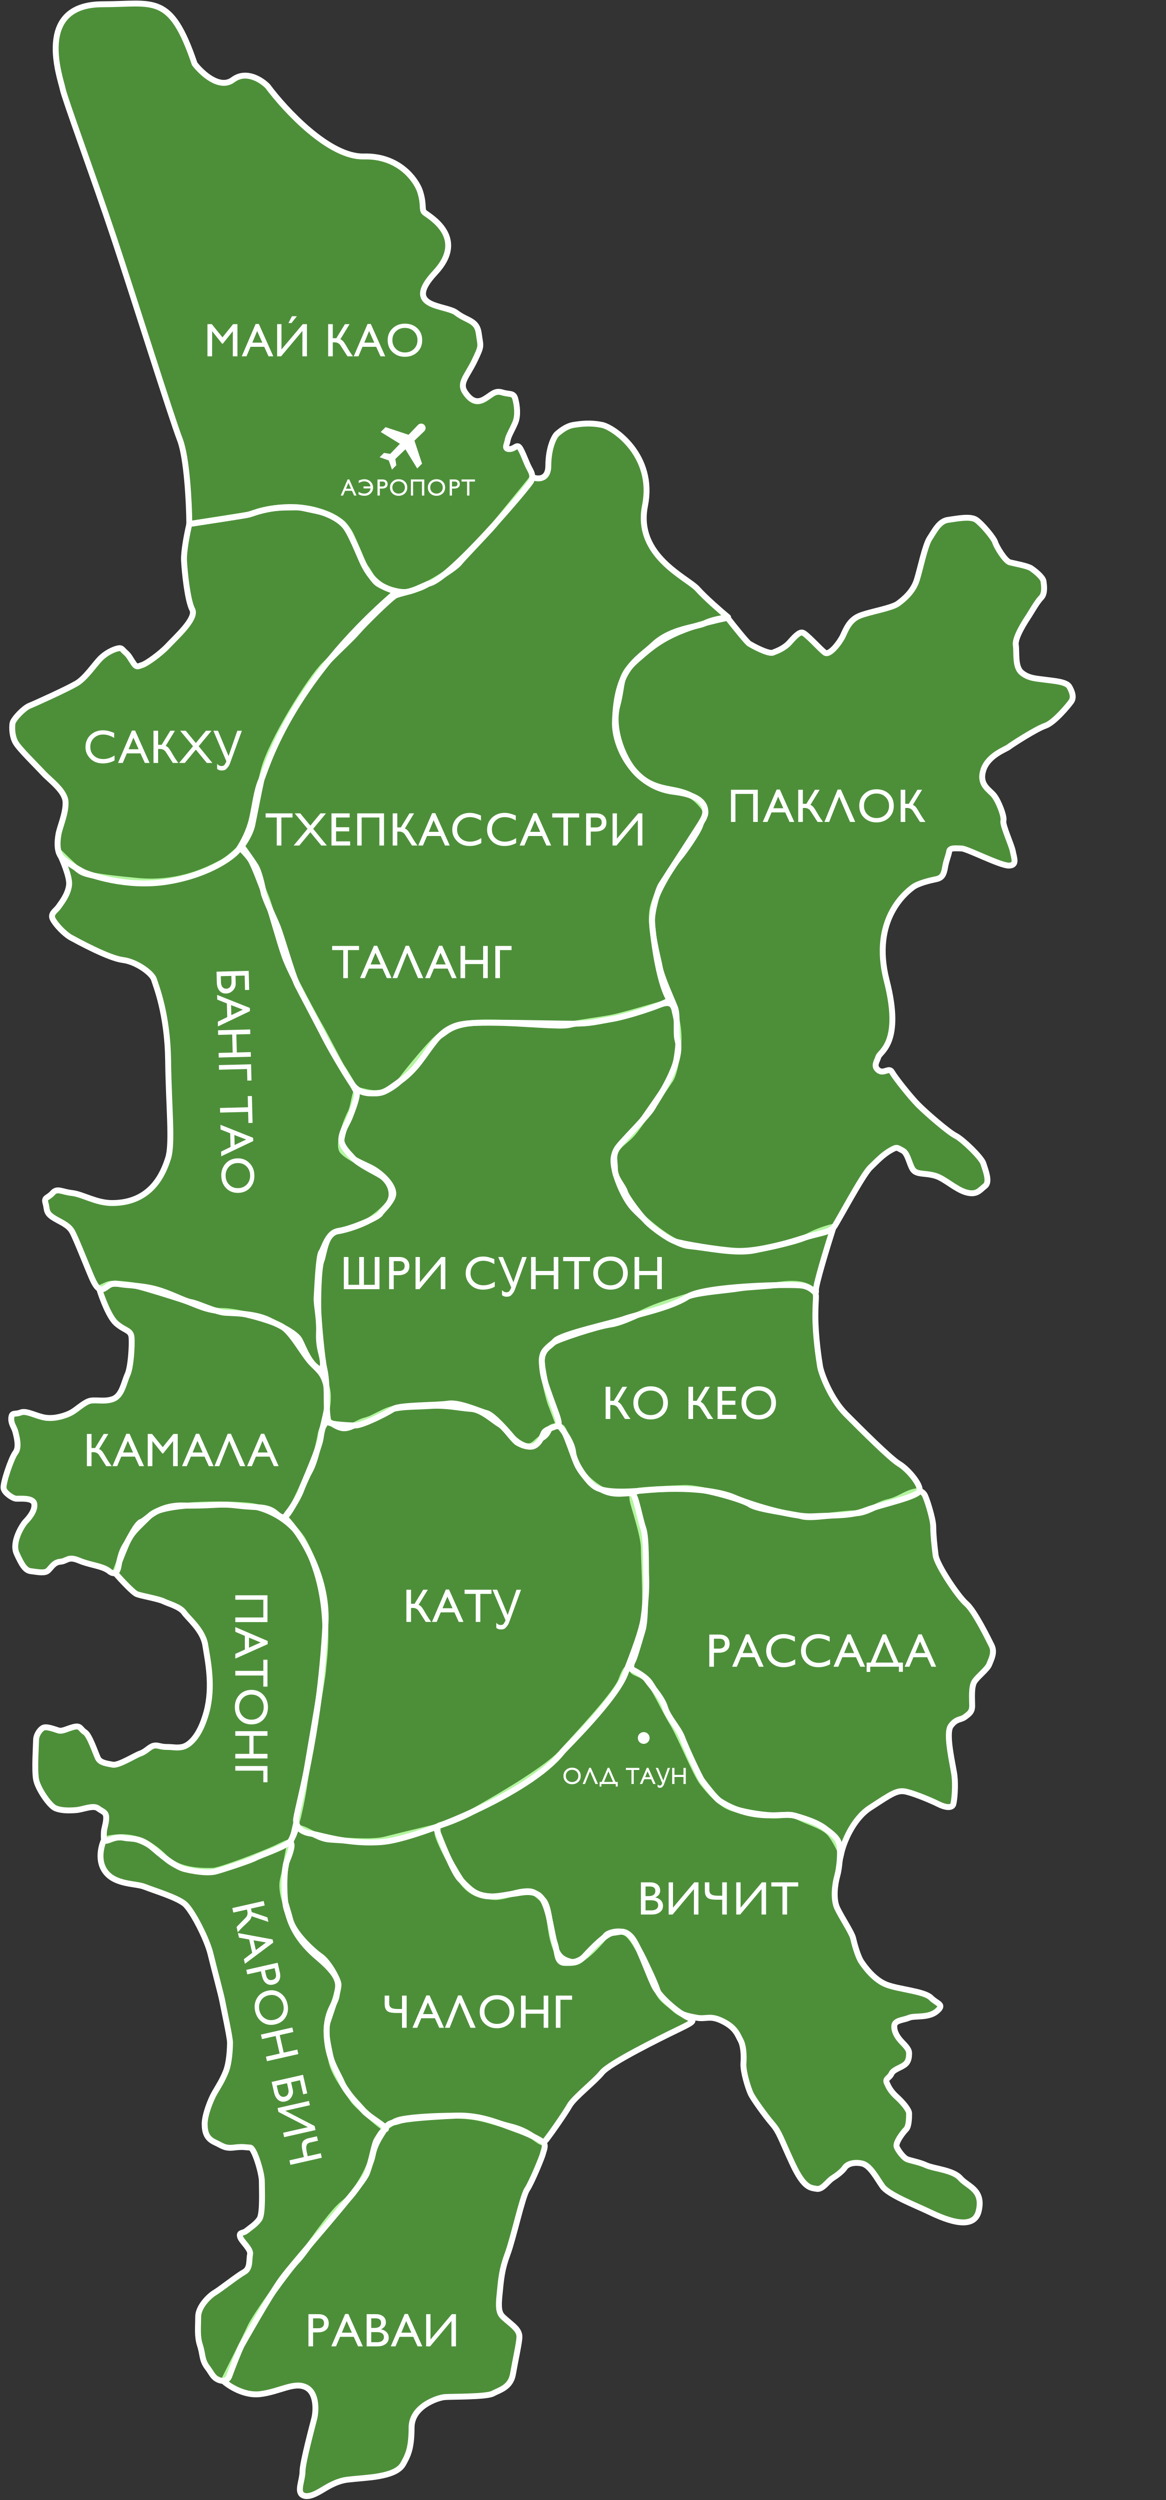<svg width="989" height="2119" viewBox="0 0 989 2119" fill="none" xmlns="http://www.w3.org/2000/svg">
<rect x="0" y="0" width="989" height="2119" fill="#333333" stroke="none"/>
<path d="M738.091 1532.12C723.291 1541.72 715.591 1561.78 713.591 1570.62C712.258 1567.45 708.592 1559.82 704.592 1554.62C699.592 1548.12 688.092 1545.12 678.592 1540.62C669.092 1536.12 666.092 1539.12 655.592 1538.62C645.092 1538.12 629.592 1535.62 620.092 1532.12C610.592 1528.62 602.092 1518.62 596.092 1511.12C590.092 1503.62 577.592 1472.12 570.592 1460.62C563.592 1449.12 554.592 1429.62 550.092 1424.62C545.592 1419.62 541.591 1419.12 538.091 1417.12C534.591 1415.12 535.091 1410.62 536.591 1408.12C538.091 1405.62 541.091 1395.12 545.091 1381.62C549.091 1368.12 546.091 1323.12 546.091 1312.12C546.091 1301.12 537.591 1277.12 536.591 1271.62C535.591 1266.12 537.591 1264.62 541.091 1263.62C544.591 1262.62 568.091 1261.62 580.591 1261.12C593.091 1260.62 629.591 1270.62 636.091 1275.12C642.591 1279.62 671.591 1282.62 680.091 1285.12C688.591 1287.62 713.591 1282.62 724.591 1282.62C735.591 1282.62 744.091 1275.12 753.091 1273.12C762.091 1271.12 767.091 1266.62 774.091 1264.62C781.091 1262.62 782.591 1264.62 784.091 1266.62C785.591 1268.62 791.591 1287.12 791.591 1294.12C791.591 1301.12 792.591 1310.12 793.591 1318.12C794.591 1326.12 812.591 1353.12 819.591 1359.12C826.591 1365.12 838.091 1388.62 841.091 1394.62C844.091 1400.62 840.591 1406.62 839.091 1410.62C837.591 1414.62 829.591 1420.62 826.591 1425.12C823.591 1429.62 824.591 1440.62 824.591 1445.62C824.591 1450.62 822.591 1452.12 818.591 1455.12C814.591 1458.12 811.591 1456.12 806.591 1462.62C801.591 1469.12 808.591 1496.62 809.591 1505.12C810.591 1513.62 809.591 1525.62 808.591 1529.12C807.591 1532.62 802.091 1532.12 796.091 1529.12C790.091 1526.12 777.091 1520.62 769.091 1518.62C761.091 1516.62 756.591 1520.12 738.091 1532.12Z" fill="#69EC41" fill-opacity="0.5" stroke="white" stroke-width="5"/>
<path d="M548.591 1423.62C546.191 1420.02 537.591 1415.45 533.591 1413.62C532.758 1413.12 530.292 1414.42 527.092 1423.62C523.092 1435.12 490.592 1469.62 476.092 1485.62C461.592 1501.62 409.592 1530.62 401.592 1535.12C393.592 1539.62 378.591 1545.62 374.091 1546.62C369.591 1547.62 371.591 1549.62 371.091 1553.12C370.591 1556.62 381.091 1578.12 390.591 1592.62C400.091 1607.12 411.091 1606.62 418.091 1607.62C425.091 1608.62 435.091 1604.12 444.091 1603.12C453.091 1602.12 454.091 1604.62 460.091 1609.62C466.091 1614.62 466.091 1633.12 469.091 1644.12C472.091 1655.12 474.091 1660.12 484.091 1662.62C494.091 1665.12 511.591 1642.62 514.091 1640.12C516.591 1637.62 525.091 1635.62 530.591 1638.12C536.091 1640.62 544.091 1656.12 547.091 1662.62C550.091 1669.12 555.091 1679.12 557.591 1686.62C560.091 1694.12 566.591 1697.62 572.091 1702.62C577.548 1707.58 583.005 1708.6 590.905 1710.08L591.091 1710.12C599.091 1711.62 602.091 1707.62 613.091 1713.12C624.091 1718.62 625.591 1724.62 628.091 1729.12C630.591 1733.62 631.091 1741.62 630.591 1748.62C630.091 1755.62 634.591 1769.62 636.591 1774.12C638.591 1778.62 649.091 1793.12 655.091 1800.12C661.091 1807.12 662.091 1812.12 672.091 1833.62C682.091 1855.12 687.591 1854.12 692.591 1855.12C697.591 1856.12 702.091 1848.62 706.091 1846.12C710.091 1843.62 714.591 1840.12 716.591 1837.12C718.591 1834.12 724.091 1832.12 731.091 1833.62C738.091 1835.12 743.591 1846.12 748.591 1853.12C753.591 1860.12 776.591 1869.12 787.091 1874.12L787.341 1874.24C798.028 1879.33 825.626 1892.47 830.091 1874.12C834.591 1855.62 820.591 1853.12 814.591 1846.12C808.591 1839.12 792.091 1838.12 785.591 1835.12C779.091 1832.12 771.091 1831.12 768.591 1829.62C766.091 1828.12 762.091 1823.12 760.591 1819.62C759.091 1816.12 766.091 1807.12 768.591 1804.62C771.091 1802.12 771.091 1794.12 771.091 1791.12C771.091 1788.12 765.591 1781.62 760.591 1777.12C755.591 1772.62 753.591 1768.62 752.091 1765.12C750.591 1761.62 754.591 1761.12 756.091 1757.62C757.591 1754.12 763.591 1752.62 767.091 1750.12C770.591 1747.62 771.091 1744.12 771.091 1740.12C771.091 1736.12 766.591 1732.62 763.591 1729.12C760.591 1725.62 758.091 1721.12 758.591 1716.62C759.091 1712.12 766.591 1712.12 771.091 1710.12C775.591 1708.12 787.591 1710.62 794.591 1704.62C801.591 1698.62 795.091 1698.62 789.591 1693.12C784.091 1687.62 762.591 1686.12 752.091 1682.12C741.591 1678.12 733.591 1667.12 730.591 1662.62C727.591 1658.12 724.591 1647.12 723.591 1642.62C722.591 1638.12 713.591 1624.62 710.091 1617.12C706.591 1609.62 708.091 1597.12 710.091 1590.12C712.091 1583.12 713.091 1570.62 712.091 1564.12C711.091 1557.62 705.092 1553.62 699.091 1549.12C693.709 1545.08 684.091 1541.62 675.091 1539.12C666.091 1536.62 656.591 1540.12 640.091 1537.62C623.591 1535.12 612.591 1527.62 610.091 1526.12C607.591 1524.62 598.091 1512.62 595.591 1509.12C593.091 1505.62 581.591 1480.62 578.591 1472.62C575.591 1464.62 566.591 1455.62 564.091 1447.12C561.591 1438.62 551.591 1428.12 548.591 1423.62Z" fill="#69EC41" fill-opacity="0.5" stroke="white" stroke-width="5"/>
<path d="M390.091 1592.62C384.891 1587.42 374.258 1561.12 369.591 1548.62C359.091 1551.12 335.792 1556.72 326.592 1559.12C315.092 1562.12 289.092 1559.62 280.092 1559.12C271.092 1558.62 263.592 1552.62 256.592 1550.12C249.592 1547.62 251.092 1552.12 248.092 1557.12C245.092 1562.12 242.591 1582.62 240.091 1592.62C237.591 1602.62 243.091 1614.62 246.091 1626.62C249.091 1638.62 265.591 1653.62 272.091 1658.12C278.591 1662.62 286.591 1677.12 287.091 1681.62C287.591 1686.12 281.091 1704.12 278.091 1713.12C275.091 1722.12 278.591 1734.12 281.091 1746.62C283.591 1759.12 296.091 1774.12 299.091 1779.12C302.091 1784.12 320.591 1799.62 324.091 1802.12C327.591 1804.62 330.091 1799.62 337.091 1797.12C344.091 1794.62 366.091 1793.12 386.591 1793.12C407.091 1793.12 418.091 1798.62 432.591 1802.12C447.091 1805.62 453.591 1812.12 457.591 1814.62C461.591 1817.12 463.091 1813.62 465.091 1811.12C467.091 1808.62 479.091 1791.62 483.091 1784.62C487.091 1777.62 504.091 1764.62 510.591 1756.62C517.091 1748.62 559.591 1727.62 574.091 1720.62C588.591 1713.62 590.091 1712.62 584.091 1710.12C578.091 1707.62 560.091 1694.12 554.591 1682.62C549.091 1671.12 541.091 1647.12 535.091 1641.12C529.091 1635.12 526.091 1637.62 520.091 1638.12C514.091 1638.62 502.091 1651.12 496.091 1657.62C490.091 1664.12 486.591 1663.62 479.091 1663.62C471.591 1663.62 473.091 1654.12 470.591 1647.12C468.091 1640.12 466.091 1619.12 460.091 1609.62C454.091 1600.12 441.091 1604.62 435.091 1605.12C429.091 1605.62 419.091 1608.62 410.091 1606.62C401.091 1604.62 396.591 1599.12 390.091 1592.62Z" fill="#69EC41" fill-opacity="0.5" stroke="white" stroke-width="5"/>
<path d="M220.592 2029.12C207.392 2030.72 194.425 2022.45 189.592 2018.12C195.592 2006.28 208.492 1980.62 212.092 1972.62C216.592 1962.62 245.092 1923.12 252.092 1916.12C259.092 1909.12 280.092 1876.12 291.092 1867.62C302.092 1859.12 314.092 1837.12 316.092 1826.62C318.092 1816.12 323.592 1809.62 326.592 1804.12C329.592 1798.62 332.592 1799.62 338.592 1797.62C344.592 1795.62 365.592 1794.12 386.592 1793.12C407.592 1792.12 424.592 1800.12 436.092 1804.12C447.592 1808.12 457.592 1813.12 460.592 1815.62C463.592 1818.12 461.092 1822.62 460.592 1825.12C460.092 1827.62 451.092 1849.62 447.092 1855.62C443.092 1861.62 435.592 1896.62 430.592 1910.12C425.592 1923.62 425.092 1930.62 423.592 1946.12C422.092 1961.62 424.887 1962.05 430.592 1967.12C435.092 1971.12 440.592 1974.62 440.592 1980.62C440.592 1984.92 437.092 2000.62 435.092 2012.12C433.092 2023.62 423.592 2025.62 418.092 2028.62C412.592 2031.62 382.592 2031.12 377.092 2031.62C371.592 2032.12 349.092 2039.12 349.092 2057.62C349.092 2076.12 345.592 2081.62 342.092 2088.12C338.592 2094.62 329.592 2097.12 321.592 2098.62C313.592 2100.12 302.592 2100.62 294.592 2101.62C286.592 2102.62 279.592 2106.62 274.592 2109.62C269.592 2112.62 261.592 2117.62 256.592 2114.62C251.592 2111.62 256.592 2102.12 256.592 2094.62C256.592 2087.12 265.092 2055.62 266.592 2049.62C268.092 2043.62 269.092 2027.62 259.092 2023.12C249.092 2018.62 237.092 2027.12 220.592 2029.12Z" fill="#69EC41" fill-opacity="0.5" stroke="white" stroke-width="5"/>
<path d="M89.592 1586.61C81.092 1575.61 87.592 1560.61 88.092 1559.61C88.925 1558.95 92.792 1557.51 101.592 1557.11C112.592 1556.61 125.592 1560.12 139.592 1574.11C152.462 1586.98 174.592 1585.61 180.592 1585.61C186.592 1585.61 224.092 1571.11 233.592 1566.61C243.092 1562.11 246.092 1560.11 247.092 1562.61C248.092 1565.11 245.592 1572.11 243.092 1578.11C240.592 1584.11 240.592 1611.11 243.092 1618.11C245.592 1625.11 247.592 1640.61 269.592 1659.11C291.592 1677.61 286.592 1683.11 285.592 1691.11C284.592 1699.11 276.092 1704.61 277.092 1725.11C278.092 1745.61 286.092 1755.61 290.092 1765.11C294.092 1774.61 305.592 1785.11 308.592 1789.11C311.592 1793.11 330.092 1803.61 327.092 1804.61C324.092 1805.61 322.092 1809.61 319.592 1813.61C317.092 1817.61 315.592 1830.61 311.092 1842.11C306.592 1853.61 248.592 1917.61 238.092 1932.61C227.592 1947.61 207.092 1984.11 205.092 1987.61C203.092 1991.11 195.592 2010.61 194.592 2013.61C193.592 2016.61 190.592 2019.11 185.592 2017.11C180.592 2015.11 180.092 2012.11 175.592 2006.11C171.092 2000.11 172.092 1995.11 169.592 1987.61C167.092 1980.11 168.092 1972.11 168.092 1963.61C168.092 1955.11 177.092 1946.11 182.092 1943.11C187.092 1940.11 201.592 1928.61 207.092 1925.61C212.592 1922.61 211.092 1915.11 212.092 1910.61C213.092 1906.11 204.592 1899.61 203.592 1895.61C202.592 1891.61 206.092 1893.11 209.092 1890.61C212.092 1888.11 217.092 1885.11 220.092 1880.61C223.092 1876.11 222.092 1855.61 222.092 1848.61C222.092 1841.61 215.592 1820.11 212.092 1820.11C208.592 1820.11 206.592 1819.11 198.592 1820.11C190.592 1821.11 188.592 1818.61 182.092 1815.61C175.592 1812.61 173.592 1807.61 173.592 1800.11C173.592 1792.61 178.592 1779.61 182.092 1773.61C185.592 1767.61 188.592 1763.11 191.592 1755.61C194.592 1748.11 195.092 1735.61 195.092 1731.11C195.092 1726.61 189.592 1701.61 188.592 1696.11C187.592 1690.61 181.592 1668.61 178.592 1656.11C175.592 1643.61 163.092 1619.11 156.592 1613.61C150.092 1608.11 130.092 1602.11 122.592 1599.11C115.092 1596.11 98.092 1597.61 89.592 1586.61Z" fill="#69EC41" fill-opacity="0.5" stroke="white" stroke-width="5"/>
<path d="M116.092 1351.12C112.892 1349.92 102.426 1338.62 97.592 1333.12C99.259 1328.62 103.492 1317.52 107.092 1309.12C111.592 1298.62 116.092 1295.62 127.592 1284.12C139.091 1272.62 203.592 1274.62 214.592 1276.62C225.592 1278.62 244.592 1286.12 256.592 1304.62C284.592 1353.62 274.092 1409.12 274.092 1414.62C274.092 1420.12 259.092 1504.62 258.092 1512.62C257.092 1520.62 253.092 1540.12 251.592 1544.12C250.092 1548.12 249.592 1556.12 246.092 1560.62C242.592 1565.12 220.092 1572.62 216.592 1574.62C213.092 1576.62 190.592 1584.12 183.092 1586.12C175.592 1588.12 162.592 1585.62 156.592 1584.12C150.592 1582.62 141.592 1576.62 130.092 1566.62C118.592 1556.62 112.592 1559.12 105.092 1557.62C97.592 1556.12 92.592 1560.12 90.092 1560.12C87.592 1560.12 88.092 1557.62 88.092 1553.62C88.092 1549.62 90.092 1545.62 90.092 1540.62C90.092 1535.62 87.092 1535.62 83.092 1532.62C79.093 1529.62 70.592 1533.62 64.592 1534.12C58.592 1534.62 52.092 1534.62 47.092 1532.62C42.092 1530.62 32.092 1516.12 30.592 1508.12C29.092 1500.12 30.592 1478.12 30.592 1474.62C30.592 1471.12 33.092 1466.62 36.092 1464.62C39.092 1462.62 46.092 1465.62 49.592 1466.62C53.092 1467.62 56.592 1465.12 62.592 1463.62C68.592 1462.12 68.092 1465.62 72.092 1468.12C76.092 1470.62 81.092 1486.12 83.092 1490.12C85.092 1494.12 90.592 1494.62 95.592 1495.62C100.592 1496.62 114.592 1487.62 119.092 1486.12C123.592 1484.62 126.592 1480.62 130.092 1479.62C133.592 1478.62 135.592 1480.62 141.592 1480.62C147.592 1480.62 149.592 1481.62 154.592 1480.62C159.592 1479.62 169.092 1473.12 175.092 1451.12C181.092 1429.12 176.092 1406.62 174.092 1394.12C172.092 1381.62 159.592 1371.62 156.092 1366.62C152.592 1361.62 142.592 1359.12 138.592 1357.12C134.592 1355.12 120.092 1352.62 116.092 1351.12Z" fill="#69EC41" fill-opacity="0.5" stroke="white" stroke-width="5"/>
<path d="M276.092 1375.62C278.143 1335.82 254.925 1299.45 241.592 1286.12C250.092 1277.62 258.592 1253.92 262.592 1247.12C267.592 1238.62 271.592 1218.12 272.092 1215.12C272.592 1212.12 275.092 1206.12 277.592 1205.12C280.092 1204.12 282.092 1208.12 289.092 1210.12C296.092 1212.12 302.092 1206.12 309.092 1204.12C316.092 1202.12 315.592 1201.62 326.092 1196.62C336.592 1191.62 350.092 1192.62 364.592 1191.62C379.092 1190.62 390.592 1193.62 399.592 1194.12C408.592 1194.62 419.092 1204.62 423.592 1207.12C428.092 1209.62 434.092 1219.12 438.592 1222.62C451.592 1230.12 453.092 1222.62 459.092 1219.12C465.092 1215.62 464.592 1212.62 466.592 1210.62C468.592 1208.62 473.092 1208.12 476.092 1209.62C479.092 1211.12 487.092 1237.12 490.092 1242.62C493.092 1248.12 498.092 1255.12 509.592 1262.12C521.092 1269.12 533.592 1264.12 536.592 1266.12C539.592 1268.12 542.592 1286.62 545.592 1295.12C548.592 1303.62 547.592 1329.12 548.092 1337.62C548.592 1346.12 547.092 1364.12 545.592 1373.12C544.092 1382.12 538.592 1397.62 530.092 1419.12C521.592 1440.62 480.592 1480.62 477.092 1484.62C449.592 1520.12 353.592 1558.62 324.592 1561.12C295.592 1563.62 271.592 1555.12 264.092 1554.12C256.592 1553.12 251.592 1549.62 251.092 1543.12C250.592 1536.62 271.092 1472.62 276.092 1375.62Z" fill="#69EC41" fill-opacity="0.5" stroke="white" stroke-width="5"/>
<path d="M98.59 1121.62C92.59 1116.42 86.423 1099.78 84.09 1092.12C85.257 1091.45 88.392 1089.82 91.592 1088.62C95.592 1087.12 110.092 1088.62 116.592 1090.12C123.092 1091.62 149.092 1099.62 157.592 1102.62C166.092 1105.62 176.092 1111.12 188.592 1111.12C201.092 1111.12 228.592 1118.62 238.092 1123.62C247.592 1128.62 257.092 1148.12 264.592 1155.62C272.092 1163.12 275.092 1165.12 277.592 1178.12C280.092 1191.12 273.092 1209.12 272.092 1218.12C271.092 1227.12 258.092 1255.62 255.592 1262.62C253.092 1269.62 247.092 1278.62 244.592 1281.62C242.092 1284.62 241.592 1289.12 234.092 1282.62C226.592 1276.12 218.592 1278.12 202.092 1276.12C185.592 1274.12 185.592 1276.12 159.092 1276.12C134.092 1274.12 124.592 1288.12 120.092 1289.62C115.592 1291.12 109.592 1304.62 106.092 1310.12C102.592 1315.62 101.092 1323.62 100.592 1327.12C100.092 1330.62 98.092 1336.12 92.592 1331.62C87.092 1327.12 76.592 1326.62 67.092 1322.62C57.592 1318.62 57.092 1323.12 51.092 1323.62C45.092 1324.12 43.092 1329.62 40.092 1331.62C37.092 1333.62 30.592 1332.12 26.092 1331.62C21.592 1331.12 18.592 1326.62 14.092 1316.62C9.592 1306.62 19.592 1291.62 21.592 1289.62C23.592 1287.62 30.092 1280.62 29.092 1274.62C28.092 1268.62 15.592 1270.62 13.09 1270.12C10.588 1269.62 4.091 1265.62 3.091 1261.62C2.091 1257.62 9.59 1235.62 13.09 1231.12C16.59 1226.62 14.09 1217.62 13.09 1213.62C12.09 1209.62 9.09 1206.62 9.59 1201.62C10.09 1196.62 12.59 1199.12 17.59 1197.12C22.59 1195.12 31.09 1200.62 39.09 1201.62C47.09 1202.62 56.09 1199.62 60.59 1197.12C65.09 1194.62 70.09 1189.62 75.09 1187.62C80.09 1185.62 88.59 1188.62 96.09 1185.62C103.59 1182.62 105.09 1171.62 108.09 1165.12C111.09 1158.62 112.09 1140.12 111.59 1133.62C111.09 1127.12 106.09 1128.12 98.59 1121.62Z" fill="#69EC41" fill-opacity="0.5" stroke="white" stroke-width="5"/>
<path d="M486.092 1230.62C485.292 1222.62 477.759 1212.28 474.092 1208.12C472.425 1203.62 468.692 1193.62 467.092 1189.62C465.092 1184.62 459.092 1159.12 459.592 1152.12C460.092 1145.12 465.092 1141.12 469.092 1138.12C473.092 1135.12 506.592 1124.12 517.592 1122.62C528.592 1121.12 546.092 1111.62 555.092 1108.12C564.092 1104.62 575.592 1101.12 585.592 1098.12C595.592 1095.12 617.092 1093.62 626.092 1092.12C635.092 1090.62 647.592 1090.62 663.092 1088.62C678.592 1086.62 685.592 1090.12 689.592 1093.62C693.592 1097.12 691.592 1097.62 691.592 1115.12C691.592 1132.62 694.592 1152.12 695.592 1158.12C696.592 1164.12 704.592 1185.62 717.592 1198.62C730.592 1211.62 755.092 1236.12 762.592 1240.62C770.092 1245.12 780.592 1257.62 780.092 1263.12C779.592 1268.62 747.092 1275.12 734.092 1280.12C721.092 1285.12 708.592 1284.12 689.592 1285.12C670.592 1286.12 634.092 1274.12 622.592 1269.12C611.092 1264.12 584.592 1259.62 547.092 1263.12C509.592 1266.62 505.092 1260.62 501.592 1257.62C498.092 1254.62 487.092 1240.62 486.092 1230.62Z" fill="#69EC41" fill-opacity="0.5" stroke="white" stroke-width="5"/>
<path d="M692.092 1093.62C691.692 1089.22 701.925 1055.78 707.092 1039.62C703.425 1040.45 694.192 1043.12 686.592 1047.12C677.092 1052.12 657.092 1056.12 640.592 1059.62C624.092 1063.12 600.092 1057.62 584.592 1056.12C569.092 1054.62 545.092 1032.62 537.092 1024.12C529.092 1015.62 518.592 991.616 520.592 980.616C522.592 969.616 530.592 968.616 538.592 958.116C546.592 947.616 564.592 921.116 568.592 915.116C572.592 909.116 575.592 889.116 575.592 880.116C575.592 871.276 573.662 862.918 572.172 856.464L572.092 856.116C570.592 849.616 566.592 849.616 562.592 850.616C558.592 851.616 529.092 860.616 518.592 862.616C508.092 864.616 491.092 866.616 483.092 868.616C475.092 870.616 445.592 867.116 415.092 866.616C384.592 866.116 380.092 873.616 373.592 877.616C367.092 881.616 345.592 908.116 341.592 913.616C337.592 919.116 326.092 926.616 319.592 926.616C313.092 926.616 307.592 924.616 304.092 924.116C300.592 923.616 300.592 937.116 297.092 943.616C293.592 950.116 286.092 970.616 290.592 975.616C295.092 980.616 305.092 985.116 313.592 989.116C322.092 993.116 333.092 1003.12 333.592 1011.12C334.092 1019.12 318.592 1031.12 313.592 1034.12C308.592 1037.12 296.092 1042.12 286.092 1043.62C276.092 1045.12 275.092 1062.12 272.592 1068.62C270.092 1075.12 269.592 1103.12 270.092 1113.12C270.592 1123.12 273.092 1151.62 275.092 1160.12C277.092 1168.62 277.092 1181.12 277.092 1186.62C277.092 1192.12 277.592 1204.12 279.092 1205.62C280.592 1207.12 295.592 1208.12 301.592 1208.12C307.592 1208.12 328.592 1197.62 333.592 1194.12C338.592 1190.62 370.592 1191.12 380.092 1189.62C389.592 1188.12 406.592 1196.12 412.592 1197.62C418.592 1199.12 431.592 1214.62 434.592 1218.12C437.592 1221.62 444.592 1226.62 450.592 1226.12C456.592 1225.62 459.592 1218.12 461.092 1214.62C462.592 1211.12 470.592 1209.62 473.092 1208.12C475.592 1206.62 472.092 1199.12 467.092 1185.12C462.092 1171.12 460.092 1166.12 459.592 1154.62C459.092 1143.12 465.592 1142.62 470.592 1136.62C475.592 1130.62 520.592 1121.12 530.092 1117.62C539.592 1114.12 568.592 1108.62 583.092 1099.12C597.592 1089.62 671.092 1088.12 680.592 1089.62C690.092 1091.12 692.592 1099.12 692.092 1093.62Z" fill="#69EC41" fill-opacity="0.5" stroke="white" stroke-width="5"/>
<path d="M58.593 750.116C59.393 743.316 52.927 728.283 49.593 721.616C54.093 726.116 63.992 735.716 67.592 738.116C72.092 741.116 79.592 743.116 116.592 746.616C153.592 750.116 179.092 735.616 187.092 731.616C193.492 728.416 200.758 721.616 203.592 718.616C205.258 720.116 209.292 724.116 212.092 728.116C215.592 733.116 222.592 753.116 225.592 760.116C228.592 767.116 236.592 797.116 241.592 811.116C246.592 825.116 268.592 865.116 272.092 871.116C275.592 877.116 288.592 902.616 290.092 904.616C291.592 906.616 301.592 923.116 302.592 926.116C303.592 929.116 298.592 942.116 296.592 947.116C294.592 952.116 290.592 957.616 289.592 964.116C288.592 970.616 295.092 976.616 299.592 981.616C304.092 986.616 317.592 993.116 322.592 996.116C327.592 999.116 332.592 1005.62 332.092 1013.12C331.592 1020.62 324.592 1025.12 322.592 1028.62C320.592 1032.12 297.592 1041.62 287.592 1043.12C277.592 1044.62 275.092 1057.62 272.592 1061.12C270.092 1064.62 269.092 1092.62 268.592 1099.12C268.092 1105.62 271.092 1116.62 270.592 1129.12C270.092 1141.62 272.592 1145.62 273.592 1152.12C274.592 1158.62 273.592 1163.62 267.092 1157.62C260.592 1151.62 257.092 1141.12 254.092 1135.62C251.092 1130.12 239.092 1124.12 227.592 1118.62C216.092 1113.12 199.092 1113.12 191.092 1112.62C183.092 1112.12 168.092 1104.62 162.092 1103.62C156.092 1102.62 145.092 1096.12 132.092 1092.62C119.092 1089.12 107.092 1089.62 100.092 1088.12C93.092 1086.62 90.092 1092.12 87.092 1092.62C84.092 1093.12 82.092 1091.62 79.092 1085.62C76.092 1079.62 64.592 1049.62 61.093 1043.62C57.594 1037.62 50.592 1035.62 44.593 1031.62C38.594 1027.62 40.093 1024.62 38.593 1019.62C37.093 1014.62 40.593 1015.62 44.593 1011.12C48.593 1006.62 52.093 1010.12 61.093 1011.12C70.093 1012.12 81.593 1019.62 95.093 1019.62C128.593 1019.62 138.593 994.116 142.593 981.616C146.593 969.116 143.093 938.116 142.593 898.616C142.093 859.116 132.093 835.116 130.593 830.116C129.093 825.116 116.093 815.116 104.093 813.616C92.196 812.129 66.046 797.864 60.239 794.696L60.093 794.616C54.593 791.616 46.593 783.116 44.593 778.616C42.593 774.116 47.593 771.616 49.593 768.616C51.593 765.616 57.593 758.616 58.593 750.116Z" fill="#69EC41" fill-opacity="0.5" stroke="white" stroke-width="5"/>
<path d="M635.592 545.616C633.592 544.416 622.426 530.449 617.092 523.616C568.592 533.616 555.592 546.116 541.592 558.116C524.092 573.116 529.092 577.616 523.592 598.116C518.092 618.616 529.592 646.116 541.592 657.116C553.592 668.116 566.592 668.116 576.092 670.616C585.592 673.116 589.592 675.616 595.592 682.616C601.592 689.616 596.092 692.616 594.092 699.116C592.092 705.616 579.592 723.116 576.092 727.116C572.592 731.116 556.592 754.616 553.592 770.116C550.592 785.616 558.092 811.116 559.592 819.616C561.092 828.116 570.092 847.616 572.592 854.116C575.092 860.616 573.092 876.116 574.592 881.116C580.092 900.116 557.092 932.116 553.592 938.616C550.092 945.116 530.092 964.616 524.592 971.616C519.092 978.616 521.592 983.616 521.592 991.116C521.592 998.616 528.592 1005.12 530.092 1010.12C531.592 1015.12 543.592 1030.62 548.592 1035.62C553.592 1040.62 566.592 1050.12 572.592 1052.12C578.592 1054.12 607.592 1059.12 623.592 1060.12C639.592 1061.12 663.899 1054.87 678.592 1050.12C695.592 1044.62 703.426 1044.99 707.592 1039.62C710.133 1036.34 731.472 996.085 738.092 989.616C744.459 983.394 749.092 978.616 755.092 975.116C761.092 971.616 760.592 972.616 765.592 975.116C770.592 977.616 771.592 989.616 775.592 992.616C779.592 995.616 785.592 994.116 793.592 996.616C801.592 999.116 810.592 1008.12 819.592 1010.62C828.592 1013.12 831.092 1008.62 835.592 1005.12C840.092 1001.62 835.592 991.116 834.092 986.116C832.592 981.116 816.592 965.616 810.592 962.616C804.592 959.616 786.092 943.616 779.092 936.616C772.092 929.616 759.092 913.116 756.592 908.616C754.092 904.116 749.592 910.616 745.092 907.116C740.592 903.616 743.592 900.116 745.092 895.616C746.592 891.116 765.592 883.616 752.092 831.116C738.592 778.616 769.592 755.616 774.092 752.116C778.592 748.616 789.092 746.116 794.092 745.116C799.092 744.116 800.592 741.116 801.592 735.116C802.592 729.116 804.592 725.116 805.092 721.616C805.592 718.116 811.092 719.116 815.592 719.116C820.092 719.116 848.092 733.616 855.592 733.616C863.092 733.616 860.092 727.116 859.092 721.616C858.092 716.116 850.092 699.116 851.092 695.616C852.092 692.116 847.092 679.116 843.092 674.116C839.092 669.116 830.092 665.116 834.092 652.616C838.092 640.116 853.092 635.116 855.592 633.116C858.092 631.116 879.092 617.616 886.592 615.116C894.092 612.616 906.092 598.116 908.592 594.616C911.092 591.116 909.592 586.616 907.092 582.116C904.592 577.616 893.592 577.116 886.592 576.116C879.592 575.116 872.592 575.116 866.592 570.116C860.592 565.116 862.592 553.116 861.592 546.616C860.592 540.117 870.59 525.12 872.591 522.117L872.592 522.116C874.592 519.116 879.592 510.116 883.092 506.616C886.592 503.116 885.592 496.116 885.092 492.616C884.592 489.116 877.592 483.616 874.592 481.616C871.592 479.616 860.592 477.616 856.592 476.616C852.592 475.616 845.092 463.116 844.092 459.616C843.092 456.116 833.092 444.116 828.092 440.616C823.092 437.116 811.592 439.616 804.092 440.616C796.592 441.616 792.592 450.116 788.592 456.116C784.592 462.116 780.592 482.116 777.592 491.616C774.592 501.116 767.092 507.616 761.592 511.616C756.092 515.616 736.592 518.616 728.592 522.116C720.592 525.616 717.592 533.116 715.092 538.616C712.592 544.116 703.592 556.116 699.592 553.116C695.592 550.116 683.592 536.616 680.592 536.116C677.592 535.616 673.592 540.116 669.592 544.616C665.592 549.116 659.592 551.616 655.592 553.116C651.592 554.616 638.092 547.116 635.592 545.616Z" fill="#69EC41" fill-opacity="0.5" stroke="white" stroke-width="5"/>
<path d="M465.092 394.617C465.092 406.617 456.425 406.283 452.092 404.617C442.758 416.116 423.092 440.316 419.092 445.116C414.092 451.116 393.592 472.116 389.592 477.116C385.592 482.116 364.092 495.116 356.592 498.116C349.092 501.116 339.092 503.116 335.592 504.616C332.092 506.116 310.092 527.616 303.092 535.616C297.492 542.016 293.092 545.616 275.092 563.616C263.118 575.59 230.092 628.116 223.592 653.116C221.394 661.567 219.092 673.616 214.092 698.616C212.551 706.322 207.258 714.116 205.092 717.116C207.758 720.783 213.792 729.216 216.592 733.616C220.092 739.116 222.592 751.616 223.592 756.616C224.592 761.616 232.592 778.116 235.592 785.616C238.592 793.116 248.592 827.616 252.092 834.616C255.592 841.616 266.092 861.116 276.092 880.616C281.219 890.614 297.092 917.616 300.592 921.116C304.092 924.616 308.592 927.116 317.092 926.616C325.592 926.116 325.092 926.616 339.592 916.116C354.092 905.616 359.092 894.616 369.592 881.616C380.049 868.669 391.592 868.116 394.592 867.616C406.063 865.704 466.092 867.616 485.592 867.616C501.192 867.616 504.592 866.116 522.092 863.116C540.592 859.116 568.818 849.116 567.592 847.116C558.092 831.616 553.592 790.616 553.092 781.616C552.592 772.616 558.092 754.116 560.592 750.116C565.28 742.615 595.092 697.116 596.592 694.116C598.092 691.116 605.092 675.116 571.592 671.116C538.092 667.116 521.592 633.616 521.592 613.116C522.592 566.116 539.592 560.116 554.592 546.116C569.592 532.116 591.592 531.616 598.092 528.116C603.292 525.316 613.258 523.616 617.592 523.116C611.758 518.283 598.392 506.716 591.592 499.116C583.092 489.616 538.592 471.116 547.092 428.616C555.592 386.116 520.592 362.117 510.592 360.117C500.592 358.117 493.092 359.117 486.592 360.117C480.092 361.117 475.092 365.617 472.592 367.617C470.092 369.617 465.092 379.617 465.092 394.617Z" fill="#69EC41" fill-opacity="0.5"/>
<path d="M452.092 404.617L452.989 402.283L451.295 401.632L450.151 403.041L452.092 404.617ZM591.592 499.116L593.455 497.449L593.455 497.449L591.592 499.116ZM617.592 523.116L617.878 525.6C618.873 525.485 619.704 524.788 619.988 523.828C620.273 522.868 619.958 521.83 619.187 521.191L617.592 523.116ZM598.092 528.116L596.907 525.915L596.907 525.915L598.092 528.116ZM521.592 613.116L519.092 613.063L519.092 613.09V613.116H521.592ZM560.592 750.116L558.472 748.791L558.472 748.791L560.592 750.116ZM567.592 847.116L569.723 845.81L569.723 845.81L567.592 847.116ZM522.092 863.116L522.514 865.58L522.567 865.571L522.62 865.56L522.092 863.116ZM394.592 867.616L395.003 870.082L395.003 870.082L394.592 867.616ZM369.592 881.616L367.647 880.045L367.647 880.045L369.592 881.616ZM276.092 880.616L278.316 879.475L278.316 879.475L276.092 880.616ZM216.592 733.616L218.701 732.274L218.701 732.274L216.592 733.616ZM205.092 717.116L203.065 715.652L202.004 717.121L203.07 718.587L205.092 717.116ZM214.092 698.616L211.64 698.126L211.64 698.126L214.092 698.616ZM223.592 653.116L226.011 653.745L226.011 653.745L223.592 653.116ZM275.092 563.616L273.324 561.848L273.324 561.848L275.092 563.616ZM303.092 535.616L304.973 537.262L304.973 537.262L303.092 535.616ZM419.092 445.116L421.012 446.717L421.012 446.717L419.092 445.116ZM451.194 406.95C453.681 407.907 457.679 408.611 461.235 407.025C465.118 405.292 467.592 401.264 467.592 394.617H462.592C462.592 399.969 460.732 401.774 459.198 402.459C457.337 403.289 454.836 402.993 452.989 402.283L451.194 406.95ZM467.592 394.617C467.592 387.391 468.797 381.411 470.273 377.042C471.011 374.855 471.81 373.096 472.542 371.799C473.309 370.44 473.902 369.77 474.154 369.569L471.03 365.664C470.031 366.463 469.062 367.793 468.188 369.341C467.28 370.95 466.36 373.003 465.536 375.441C463.887 380.322 462.592 386.842 462.592 394.617H467.592ZM474.154 369.569C476.826 367.431 481.27 363.465 486.972 362.588L486.212 357.646C478.913 358.768 473.357 363.803 471.03 365.664L474.154 369.569ZM486.972 362.588C493.392 361.6 500.54 360.656 510.102 362.568L511.082 357.665C500.643 355.577 492.792 356.633 486.212 357.646L486.972 362.588ZM510.102 362.568C512.111 362.97 515.841 364.624 520.273 367.733C524.641 370.798 529.5 375.143 533.801 380.708C542.377 391.802 548.724 407.706 544.64 428.126L549.543 429.107C553.959 407.026 547.057 389.68 537.757 377.65C533.121 371.652 527.886 366.967 523.145 363.64C518.467 360.359 514.073 358.263 511.082 357.665L510.102 362.568ZM544.64 428.126C540.17 450.478 549.721 466.531 561.199 478.009C566.915 483.725 573.15 488.355 578.405 492.104C581.062 494 583.411 495.63 585.398 497.108C587.403 498.599 588.848 499.799 589.729 500.783L593.455 497.449C592.21 496.058 590.406 494.602 588.383 493.097C586.343 491.579 583.887 489.873 581.309 488.034C576.096 484.315 570.143 479.882 564.735 474.473C553.963 463.702 545.514 449.254 549.543 429.107L544.64 428.126ZM589.729 500.783C596.667 508.538 610.167 520.211 615.997 525.041L619.187 521.191C613.35 516.355 600.116 504.895 593.455 497.449L589.729 500.783ZM617.305 520.633C615.057 520.892 611.392 521.457 607.613 522.316C603.885 523.164 599.818 524.347 596.907 525.915L599.277 530.317C601.566 529.085 605.082 528.019 608.721 527.191C612.308 526.376 615.793 525.84 617.878 525.6L617.305 520.633ZM596.907 525.915C595.628 526.603 593.382 527.226 590.088 528.003C586.932 528.748 583.013 529.597 578.85 530.773C570.51 533.128 560.813 536.89 552.886 544.289L556.298 547.944C563.371 541.342 572.174 537.854 580.209 535.585C584.233 534.448 587.971 533.64 591.236 532.87C594.364 532.132 597.306 531.379 599.277 530.317L596.907 525.915ZM552.886 544.289C549.132 547.793 545.511 550.568 541.598 554.003C537.802 557.337 534.069 561.025 530.779 565.828C524.164 575.487 519.599 589.268 519.092 613.063L524.091 613.169C524.585 589.965 529.02 577.245 534.904 568.654C537.864 564.332 541.257 560.958 544.898 557.76C548.423 554.665 552.552 551.44 556.298 547.944L552.886 544.289ZM519.092 613.116C519.092 623.941 523.413 637.948 532.007 649.773C540.637 661.648 553.714 671.499 571.295 673.599L571.888 668.634C555.97 666.733 544.046 657.834 536.052 646.834C528.021 635.784 524.092 622.791 524.092 613.116H519.092ZM571.295 673.599C587.809 675.57 593.264 680.392 594.947 684.039C596.677 687.788 595.065 691.58 594.356 692.998L598.828 695.234C599.619 693.652 602.256 687.945 599.487 681.944C596.67 675.84 588.874 670.662 571.888 668.634L571.295 673.599ZM594.356 692.998C594.236 693.238 593.688 694.151 592.688 695.749C591.727 697.284 590.426 699.328 588.888 701.728C585.813 706.526 581.803 712.725 577.69 719.068C569.477 731.734 560.831 745.017 558.472 748.791L562.712 751.441C565.041 747.714 573.645 734.497 581.885 721.788C585.998 715.445 590.015 709.237 593.098 704.426C594.639 702.021 595.951 699.96 596.925 698.403C597.861 696.909 598.573 695.744 598.828 695.234L594.356 692.998ZM558.472 748.791C557.688 750.046 556.799 752.184 555.937 754.629C555.052 757.14 554.125 760.177 553.297 763.362C551.665 769.641 550.323 776.839 550.596 781.755L555.588 781.478C555.361 777.394 556.519 770.842 558.136 764.62C558.933 761.555 559.819 758.655 560.653 756.291C561.509 753.861 562.246 752.186 562.712 751.441L558.472 748.791ZM550.596 781.755C550.852 786.366 552.115 798.966 554.506 812.368C555.702 819.075 557.188 826.023 558.985 832.297C560.772 838.534 562.908 844.259 565.46 848.423L569.723 845.81C567.525 842.224 565.537 837.011 563.792 830.92C562.058 824.865 560.606 818.095 559.428 811.49C557.069 798.266 555.832 785.867 555.588 781.478L550.596 781.755ZM565.46 848.423C564.675 847.142 565.496 846.068 565.517 846.042C565.613 845.919 565.618 845.957 565.335 846.151C564.821 846.503 563.899 847.003 562.549 847.629C559.891 848.862 555.984 850.394 551.408 852.009C542.261 855.234 530.684 858.701 521.563 860.673L522.62 865.56C532 863.532 543.786 859.998 553.07 856.724C557.709 855.088 561.786 853.495 564.653 852.165C566.066 851.51 567.293 850.87 568.159 850.277C568.567 849.998 569.072 849.613 569.456 849.121C569.764 848.727 570.661 847.341 569.723 845.81L565.46 848.423ZM521.669 860.652C504.017 863.678 500.916 865.116 485.592 865.116V870.116C501.467 870.116 505.167 868.554 522.514 865.58L521.669 860.652ZM485.592 865.116C475.857 865.116 456.051 864.639 437.113 864.399C427.668 864.28 418.455 864.22 410.878 864.31C403.381 864.399 397.275 864.635 394.181 865.15L395.003 870.082C397.645 869.642 403.344 869.4 410.938 869.309C418.452 869.22 427.616 869.28 437.049 869.399C455.869 869.637 475.827 870.116 485.592 870.116V865.116ZM394.181 865.15C392.867 865.369 388.853 865.679 383.963 867.626C379.026 869.592 373.165 873.214 367.647 880.045L371.537 883.187C376.477 877.071 381.615 873.943 385.813 872.271C390.059 870.58 393.316 870.363 395.003 870.082L394.181 865.15ZM367.647 880.045C364.976 883.352 362.661 886.524 360.483 889.556C358.294 892.603 356.265 895.478 354.11 898.279C349.834 903.838 345.126 909.022 338.126 914.091L341.058 918.141C348.558 912.71 353.6 907.144 358.073 901.328C360.293 898.442 362.389 895.473 364.544 892.473C366.71 889.458 368.958 886.38 371.537 883.187L367.647 880.045ZM338.126 914.091C330.764 919.422 327.518 921.722 325.057 922.84C322.822 923.856 321.354 923.861 316.945 924.121L317.239 929.112C321.329 928.871 323.861 928.876 327.126 927.392C330.165 926.011 333.92 923.31 341.058 918.141L338.126 914.091ZM316.945 924.121C312.967 924.355 310.083 923.878 307.857 923.03C305.642 922.186 303.929 920.918 302.36 919.348L298.824 922.884C300.754 924.814 303.042 926.546 306.077 927.702C309.1 928.854 312.716 929.378 317.239 929.112L316.945 924.121ZM302.36 919.348C301.711 918.7 300.214 916.611 298.106 913.358C296.068 910.213 293.613 906.225 291.098 902.02C286.06 893.598 280.843 884.402 278.316 879.475L273.867 881.757C276.468 886.828 281.75 896.133 286.806 904.586C289.338 908.819 291.827 912.863 293.91 916.077C295.923 919.184 297.722 921.782 298.824 922.884L302.36 919.348ZM278.316 879.475C268.257 859.861 257.838 840.518 254.328 833.498L249.856 835.734C253.346 842.714 263.926 862.372 273.867 881.757L278.316 879.475ZM254.328 833.498C253.542 831.927 252.313 828.625 250.826 824.256C249.358 819.946 247.693 814.765 246.037 809.547C242.754 799.203 239.458 788.55 237.913 784.688L233.271 786.545C234.726 790.182 237.929 800.529 241.271 811.06C242.928 816.28 244.607 821.505 246.092 825.867C247.558 830.17 248.891 833.806 249.856 835.734L254.328 833.498ZM237.913 784.688C236.393 780.887 233.599 774.79 231.13 769.173C229.883 766.336 228.711 763.604 227.791 761.282C226.849 758.903 226.244 757.127 226.043 756.126L221.14 757.107C221.44 758.605 222.21 760.767 223.142 763.123C224.098 765.534 225.3 768.334 226.553 771.185C229.084 776.943 231.791 782.846 233.271 786.545L237.913 784.688ZM226.043 756.126C225.544 753.628 224.655 749.181 223.444 744.657C222.257 740.219 220.678 735.381 218.701 732.274L214.483 734.958C216.006 737.352 217.427 741.514 218.614 745.95C219.779 750.301 220.64 754.604 221.14 757.107L226.043 756.126ZM218.701 732.274C215.853 727.798 209.774 719.304 207.114 715.646L203.07 718.587C205.743 722.262 211.731 730.634 214.483 734.958L218.701 732.274ZM207.118 718.58C209.288 715.576 214.886 707.395 216.543 699.107L211.64 698.126C210.216 705.25 205.229 712.657 203.065 715.652L207.118 718.58ZM216.543 699.107C221.556 674.044 223.838 662.106 226.011 653.745L221.172 652.487C218.951 661.029 216.628 673.188 211.64 698.126L216.543 699.107ZM226.011 653.745C229.163 641.622 238.874 622.509 249.438 604.76C260.005 587.003 271.117 571.126 276.86 565.384L273.324 561.848C267.093 568.08 255.705 584.453 245.141 602.203C234.573 619.96 224.52 639.61 221.172 652.487L226.011 653.745ZM276.86 565.384C294.717 547.527 299.305 543.74 304.973 537.262L301.21 533.97C295.678 540.292 291.467 543.706 273.324 561.848L276.86 565.384ZM304.973 537.262C308.401 533.345 315.588 526.03 322.389 519.479C325.781 516.211 329.049 513.16 331.676 510.842C332.991 509.681 334.125 508.722 335.023 508.016C335.472 507.663 335.843 507.389 336.134 507.19C336.452 506.974 336.584 506.911 336.577 506.914L334.607 502.318C333.822 502.655 332.851 503.364 331.932 504.085C330.929 504.874 329.716 505.903 328.367 507.093C325.665 509.478 322.34 512.584 318.92 515.878C312.095 522.452 304.783 529.887 301.21 533.97L304.973 537.262ZM336.577 506.914C338.12 506.253 341.235 505.441 345.253 504.34C349.124 503.278 353.624 501.996 357.52 500.437L355.663 495.795C352.06 497.236 347.81 498.454 343.931 499.518C340.199 500.541 336.564 501.48 334.607 502.318L336.577 506.914ZM357.52 500.437C361.49 498.849 368.899 494.747 375.728 490.487C379.167 488.342 382.518 486.119 385.277 484.104C387.961 482.143 390.311 480.219 391.544 478.678L387.64 475.554C386.873 476.513 385.035 478.089 382.328 480.066C379.697 481.988 376.454 484.141 373.081 486.245C366.284 490.485 359.193 494.383 355.663 495.795L357.52 500.437ZM391.544 478.678C393.461 476.282 399.481 469.889 405.785 463.207C411.996 456.623 418.449 449.793 421.012 446.717L417.171 443.516C414.735 446.439 408.437 453.109 402.148 459.776C395.953 466.343 389.723 472.951 387.64 475.554L391.544 478.678ZM421.012 446.717C425.026 441.9 444.707 417.682 454.033 406.192L450.151 403.041C440.809 414.551 421.158 438.732 417.171 443.516L421.012 446.717Z" fill="white"/>
<path d="M156.092 475.116C155.692 467.116 158.926 451.116 160.592 444.116C174.259 441.949 202.892 437.416 208.092 436.616C214.592 435.616 216.092 434.116 222.092 432.616C228.092 431.116 235.092 430.116 245.592 430.116C256.092 430.116 249.592 429.116 268.592 433.116C287.592 437.116 294.092 447.616 296.092 450.616C298.092 453.616 302.092 463.616 303.092 465.616C304.092 467.616 308.092 478.616 310.592 481.616C313.092 484.616 316.092 492.116 321.092 495.116C325.092 497.516 332.758 500.449 336.092 501.616C244.092 580.616 225.592 652.616 221.592 661.116C217.592 669.616 216.092 684.116 213.592 694.616C211.092 705.116 206.092 714.116 202.592 719.616C199.092 725.116 178.592 741.116 142.592 747.116C106.592 753.116 74.592 740.616 72.092 739.616C69.592 738.616 54.092 730.116 51.092 725.116C48.092 720.116 48.592 713.116 49.592 707.116C50.592 701.116 56.092 689.116 55.592 679.616C55.092 670.116 42.092 661.116 36.592 655.116C31.092 649.116 16.092 634.616 13.092 629.116C10.092 623.616 10.092 616.616 10.592 613.116C11.092 609.616 20.092 600.116 25.092 598.116C30.092 596.116 57.592 583.616 65.092 579.116C72.592 574.616 80.592 562.616 85.092 558.116C89.592 553.616 95.592 550.616 99.592 549.616C103.592 548.616 103.592 550.616 106.592 553.116C109.592 555.616 111.092 559.116 113.592 562.616C116.092 566.116 117.707 564.44 120.592 563.616C124.092 562.616 136.092 554.116 142.592 547.116C149.092 540.116 167.092 524.116 163.092 516.616C159.092 509.116 156.592 485.116 156.092 475.116Z" fill="#69EC41" fill-opacity="0.5" stroke="white" stroke-width="5"/>
<path d="M152.594 372.615C158.594 388.215 160.427 426.782 160.594 444.115C176.26 441.782 208.292 436.916 211.092 436.116C255.092 420.616 284.092 437.616 290.592 443.616C297.092 449.616 305.092 472.116 309.092 479.616C313.092 487.116 319.592 496.616 332.592 500.116C345.592 503.616 347.592 501.616 363.592 494.616C380.092 492.616 449.092 411.616 450.592 407.616C452.092 403.616 451.592 401.616 449.092 397.116C446.592 392.616 444.592 386.116 441.592 380.616C438.592 375.116 437.092 380.616 432.092 380.616C427.092 380.616 430.092 376.616 430.592 373.116C431.092 369.616 434.592 364.116 437.092 358.116C439.592 352.116 438.592 343.616 437.092 338.116C435.592 332.616 432.592 334.616 426.092 332.616C419.592 330.616 417.092 334.616 411.092 338.116C405.092 341.616 400.092 340.616 394.592 332.616C389.092 324.616 396.092 319.116 402.592 305.616C409.092 292.116 407.592 294.116 406.092 282.616C404.592 271.116 396.092 272.116 387.092 265.116C378.092 258.116 341.092 261.116 369.092 231.116C397.092 201.116 363.592 183.116 360.092 180.116C357.292 177.716 360.092 173.616 356.092 161.616C352.425 151.616 337.792 131.816 308.592 132.616C279.392 133.416 242.092 93.283 227.092 73.116C221.925 67.783 208.792 59.216 197.592 67.616C186.392 76.016 171.26 62.115 165.095 54.115C144.592 -6.383 130.591 3.618 87.092 3.617C28.091 3.617 51.594 67.115 53.094 75.115C54.594 83.115 79.594 150.615 96.594 201.615C113.594 252.615 145.094 353.115 152.594 372.615Z" fill="#69EC41" fill-opacity="0.5" stroke="white" stroke-width="5"/>
<path d="M183.669 823.522L210.94 822.827L211.352 838.981L207.833 839.071L207.521 826.835L199.763 827.033L199.929 833.511C199.986 835.75 199.209 837.717 197.598 839.412C195.988 841.107 194.063 841.983 191.824 842.04L191.584 842.047C189.158 842.108 187.24 841.17 185.83 839.232C184.613 837.53 183.972 835.412 183.907 832.879L183.669 823.522ZM196.245 827.123L187.288 827.351L187.412 832.23C187.477 834.762 188.214 836.477 189.624 837.375C190.275 837.785 191.026 837.979 191.88 837.958C193.479 837.917 194.663 837.273 195.431 836.026C196.098 834.969 196.41 833.601 196.367 831.921L196.245 827.123ZM211.971 856.986L184.853 869.922L184.751 865.923L192.734 862.038L192.438 850.442L184.273 847.209L184.171 843.21L211.902 854.267L211.971 856.986ZM205.937 855.699L195.996 851.872L196.212 860.349L205.937 855.699ZM212.797 895.61L185.526 896.306L185.426 892.388L197.342 892.083L196.952 876.808L185.036 877.112L184.936 873.194L212.207 872.498L212.307 876.417L200.471 876.719L200.861 891.994L212.697 891.692L212.797 895.61ZM185.689 902.715L212.96 902.02L213.311 915.775L209.792 915.865L209.541 906.028L185.789 906.634L185.689 902.715ZM214.228 951.702L210.709 951.792L210.468 942.355L186.716 942.961L186.616 939.042L210.368 938.436L210.128 928.999L213.646 928.91L214.228 951.702ZM214.78 967.067L187.661 980.003L187.559 976.004L195.543 972.119L195.247 960.523L187.082 957.29L186.98 953.292L214.711 964.348L214.78 967.067ZM208.745 965.781L198.804 961.953L199.021 970.43L208.745 965.781ZM201.39 981.727C205.495 981.622 208.904 982.962 211.615 985.747C214.272 988.454 215.653 991.873 215.758 996.005C215.866 1000.22 214.688 1003.73 212.226 1006.54C209.685 1009.4 206.322 1010.89 202.136 1011C197.951 1011.1 194.517 1009.79 191.833 1007.06C189.175 1004.33 187.793 1000.85 187.686 996.641C187.58 992.509 188.811 989.01 191.379 986.143C193.947 983.304 197.284 981.831 201.39 981.727ZM201.492 985.725C198.479 985.802 196.013 986.879 194.092 988.955C192.198 991.057 191.29 993.615 191.366 996.627C191.444 999.666 192.482 1002.17 194.479 1004.15C196.477 1006.13 198.995 1007.08 202.034 1007C205.073 1006.92 207.54 1005.84 209.434 1003.77C211.329 1001.69 212.237 999.136 212.16 996.097C212.081 993.031 211.043 990.51 209.046 988.534C207.075 986.583 204.557 985.647 201.492 985.725Z" fill="white"/>
<path d="M96.832 621.176V625.416C93.685 623.496 90.565 622.536 87.472 622.536C84.379 622.536 81.792 623.51 79.712 625.456C77.632 627.403 76.592 629.923 76.592 633.016C76.592 636.163 77.659 638.683 79.792 640.576C81.845 642.416 84.459 643.336 87.632 643.336C90.832 643.336 94.005 642.323 97.152 640.296V644.536C94.112 646.19 90.805 647.016 87.232 647.016C82.538 647.016 78.805 645.456 76.032 642.336C73.685 639.696 72.512 636.696 72.512 633.336C72.512 629.07 73.925 625.603 76.752 622.936C79.605 620.27 83.178 618.936 87.472 618.936C90.112 618.936 93.232 619.683 96.832 621.176ZM114.603 619.176L126.843 646.616H122.843L119.163 638.536H107.563L104.123 646.616H100.123L111.883 619.176H114.603ZM113.163 625.176L109.083 635.016H117.563L113.163 625.176ZM144.436 619.336H148.356L140.516 632.216C140.836 632.216 141.263 632.43 141.796 632.856L142.596 633.496C143.29 634.19 144.076 635.283 144.956 636.776L147.556 641.176L149.116 643.616L151.236 646.616H146.596L142.996 641.016C141.263 638.296 140.316 636.856 140.156 636.696C139.01 635.416 137.53 634.776 135.716 634.776H134.116V646.616H130.196V619.336H134.116V631.256H136.596L137.076 631.336L144.436 619.336ZM179.401 619.336L168.521 632.456L180.121 646.616H175.401L166.121 635.336L156.761 646.616H151.961L163.721 632.456L152.841 619.336H157.561L166.121 629.736L174.681 619.336H179.401ZM205.142 619.336L194.982 647.256C194.396 648.856 193.329 650.403 191.782 651.896C191.196 652.456 190.356 652.803 189.262 652.936C188.836 652.99 188.449 653.016 188.102 653.016C186.396 653.016 185.089 652.563 184.182 651.656V647.336C184.556 647.87 185.076 648.323 185.742 648.696C186.409 649.07 187.062 649.256 187.702 649.256C189.249 649.256 190.236 648.776 190.662 647.816L191.182 646.976C191.529 646.416 191.809 645.843 192.022 645.256L180.982 619.336H184.902L193.862 640.776L201.302 619.336H205.142Z" fill="white"/>
<path d="M201.4 274.72V302H197.48V280.72L189 291.28H188.36L179.96 280.72L179.88 302H175.96V274.72H179.64L188.68 285.92L197.72 274.72H201.4ZM219.55 274.56L231.79 302H227.79L224.11 293.92H212.51L209.07 302H205.07L216.83 274.56H219.55ZM218.11 280.56L214.03 290.4H222.51L218.11 280.56ZM247.623 268H251.823L247.223 273.8H244.623L247.623 268ZM235.063 274.72H238.743V296.16L256.823 274.72H260.343V302H256.503V280.48L238.423 302H235.063V274.72ZM292.587 274.72H296.507L288.667 287.6C288.987 287.6 289.413 287.813 289.947 288.24L290.747 288.88C291.44 289.573 292.227 290.667 293.107 292.16L295.707 296.56L297.267 299L299.387 302H294.747L291.147 296.4C289.413 293.68 288.467 292.24 288.307 292.08C287.16 290.8 285.68 290.16 283.867 290.16H282.267V302H278.347V274.72H282.267V286.64H284.747L285.227 286.72L292.587 274.72ZM314.511 274.56L326.751 302H322.751L319.071 293.92H307.471L304.031 302H300.031L311.791 274.56H314.511ZM313.071 280.56L308.991 290.4H317.471L313.071 280.56ZM328.824 288.32C328.824 284.213 330.251 280.84 333.104 278.2C335.878 275.613 339.331 274.32 343.464 274.32C347.678 274.32 351.158 275.587 353.904 278.12C356.704 280.733 358.104 284.133 358.104 288.32C358.104 292.507 356.704 295.907 353.904 298.52C351.104 301.107 347.598 302.4 343.384 302.4C339.251 302.4 335.784 301.08 332.984 298.44C330.211 295.8 328.824 292.427 328.824 288.32ZM332.824 288.32C332.824 291.333 333.838 293.827 335.864 295.8C337.918 297.747 340.451 298.72 343.464 298.72C346.504 298.72 349.038 297.747 351.064 295.8C353.091 293.853 354.104 291.36 354.104 288.32C354.104 285.28 353.091 282.787 351.064 280.84C349.038 278.893 346.504 277.92 343.464 277.92C340.398 277.92 337.851 278.893 335.824 280.84C333.824 282.76 332.824 285.253 332.824 288.32Z" fill="white"/>
<path d="M296.24 406.28L302.36 420H300.36L298.52 415.96H292.72L291 420H289L294.88 406.28H296.24ZM295.52 409.28L293.48 414.2H297.72L295.52 409.28ZM304.277 407.28C306.09 406.533 307.65 406.16 308.957 406.16C311.09 406.16 312.863 406.82 314.277 408.14C315.717 409.5 316.437 411.24 316.437 413.36C316.437 415.053 315.85 416.553 314.677 417.86C313.277 419.42 311.41 420.2 309.077 420.2C307.263 420.2 305.61 419.787 304.117 418.96V416.84C305.783 417.853 307.37 418.36 308.877 418.36C310.317 418.36 311.523 417.98 312.497 417.22C313.483 416.447 314.103 415.36 314.357 413.96H308.357V412.24H314.277C314.077 410.88 313.477 409.82 312.477 409.06C311.53 408.327 310.357 407.96 308.957 407.96C307.49 407.96 305.93 408.44 304.277 409.4V407.28ZM320.192 406.36H324.472C325.765 406.36 326.799 406.687 327.572 407.34C328.385 408.033 328.792 409.013 328.792 410.28C328.792 411.573 328.332 412.547 327.412 413.2C326.599 413.787 325.525 414.08 324.192 414.08H322.152V420H320.192V406.36ZM322.152 408.12V412.32H324.392C325.112 412.32 325.692 412.14 326.132 411.78C326.572 411.42 326.792 410.893 326.792 410.2C326.792 408.813 326.019 408.12 324.472 408.12H322.152ZM330.799 413.16C330.799 411.107 331.512 409.42 332.939 408.1C334.326 406.807 336.052 406.16 338.119 406.16C340.226 406.16 341.966 406.793 343.339 408.06C344.739 409.367 345.439 411.067 345.439 413.16C345.439 415.253 344.739 416.953 343.339 418.26C341.939 419.553 340.186 420.2 338.079 420.2C336.012 420.2 334.279 419.54 332.879 418.22C331.492 416.9 330.799 415.213 330.799 413.16ZM332.799 413.16C332.799 414.667 333.306 415.913 334.319 416.9C335.346 417.873 336.612 418.36 338.119 418.36C339.639 418.36 340.906 417.873 341.919 416.9C342.932 415.927 343.439 414.68 343.439 413.16C343.439 411.64 342.932 410.393 341.919 409.42C340.906 408.447 339.639 407.96 338.119 407.96C336.586 407.96 335.312 408.447 334.299 409.42C333.299 410.38 332.799 411.627 332.799 413.16ZM359.873 406.36V420H357.913V408.12H350.393V420H348.513V406.36H359.873ZM362.908 413.16C362.908 411.107 363.622 409.42 365.048 408.1C366.435 406.807 368.162 406.16 370.228 406.16C372.335 406.16 374.075 406.793 375.448 408.06C376.848 409.367 377.548 411.067 377.548 413.16C377.548 415.253 376.848 416.953 375.448 418.26C374.048 419.553 372.295 420.2 370.188 420.2C368.122 420.2 366.388 419.54 364.988 418.22C363.602 416.9 362.908 415.213 362.908 413.16ZM364.908 413.16C364.908 414.667 365.415 415.913 366.428 416.9C367.455 417.873 368.722 418.36 370.228 418.36C371.748 418.36 373.015 417.873 374.028 416.9C375.042 415.927 375.548 414.68 375.548 413.16C375.548 411.64 375.042 410.393 374.028 409.42C373.015 408.447 371.748 407.96 370.228 407.96C368.695 407.96 367.422 408.447 366.408 409.42C365.408 410.38 364.908 411.627 364.908 413.16ZM381.422 406.36H385.702C386.996 406.36 388.029 406.687 388.802 407.34C389.616 408.033 390.022 409.013 390.022 410.28C390.022 411.573 389.562 412.547 388.642 413.2C387.829 413.787 386.756 414.08 385.422 414.08H383.382V420H381.422V406.36ZM383.382 408.12V412.32H385.622C386.342 412.32 386.922 412.14 387.362 411.78C387.802 411.42 388.022 410.893 388.022 410.2C388.022 408.813 387.249 408.12 385.702 408.12H383.382ZM402.869 406.36V408.12H398.149V420H396.189V408.12H391.469V406.36H402.869Z" fill="white"/>
<path d="M477.92 1505.16C477.92 1503.11 478.633 1501.42 480.06 1500.1C481.447 1498.81 483.173 1498.16 485.24 1498.16C487.347 1498.16 489.087 1498.79 490.46 1500.06C491.86 1501.37 492.56 1503.07 492.56 1505.16C492.56 1507.25 491.86 1508.95 490.46 1510.26C489.06 1511.55 487.307 1512.2 485.2 1512.2C483.133 1512.2 481.4 1511.54 480 1510.22C478.613 1508.9 477.92 1507.21 477.92 1505.16ZM479.92 1505.16C479.92 1506.67 480.427 1507.91 481.44 1508.9C482.467 1509.87 483.733 1510.36 485.24 1510.36C486.76 1510.36 488.027 1509.87 489.04 1508.9C490.053 1507.93 490.56 1506.68 490.56 1505.16C490.56 1503.64 490.053 1502.39 489.04 1501.42C488.027 1500.45 486.76 1499.96 485.24 1499.96C483.707 1499.96 482.433 1500.45 481.42 1501.42C480.42 1502.38 479.92 1503.63 479.92 1505.16ZM501.154 1498.28L507.234 1512H505.034L500.434 1501.28L496.194 1512H494.194L499.794 1498.28H501.154ZM522.035 1510.24H523.955V1514.16H522.275V1512H510.115V1514.2H508.595V1510.24H510.355L515.435 1498.28H516.795L522.035 1510.24ZM512.355 1510.24H519.995L516.075 1501.28L512.355 1510.24ZM542.276 1498.36V1500.12H537.556V1512H535.596V1500.12H530.876V1498.36H542.276ZM549.963 1498.28L556.083 1512H554.083L552.243 1507.96H546.443L544.723 1512H542.723L548.603 1498.28H549.963ZM549.243 1501.28L547.203 1506.2H551.443L549.243 1501.28ZM568.279 1498.36L563.199 1512.32C562.906 1513.12 562.373 1513.89 561.599 1514.64C561.306 1514.92 560.886 1515.09 560.339 1515.16C560.126 1515.19 559.933 1515.2 559.759 1515.2C558.906 1515.2 558.253 1514.97 557.799 1514.52V1512.36C557.986 1512.63 558.246 1512.85 558.579 1513.04C558.913 1513.23 559.239 1513.32 559.559 1513.32C560.333 1513.32 560.826 1513.08 561.039 1512.6L561.299 1512.18C561.473 1511.9 561.613 1511.61 561.719 1511.32L556.199 1498.36H558.159L562.639 1509.08L566.359 1498.36H568.279ZM581.682 1498.36V1512H579.722V1506.04H572.082V1512H570.122V1498.36H572.082V1504.28H579.722V1498.36H581.682Z" fill="white"/>
<path d="M248.112 689.336V692.856H238.672V716.616H234.752V692.856H225.312V689.336H248.112ZM276.526 689.336L265.646 702.456L277.246 716.616H272.526L263.246 705.336L253.886 716.616H249.086L260.846 702.456L249.966 689.336H254.686L263.246 699.736L271.806 689.336H276.526ZM296.587 689.336V692.856H285.067V701.096H296.187V704.616H285.067V713.096H296.987V716.616H281.147V689.336H296.587ZM325.713 689.336V716.616H321.793V692.856H306.753V716.616H302.993V689.336H325.713ZM347.303 689.336H351.223L343.383 702.216C343.703 702.216 344.13 702.43 344.663 702.856L345.463 703.496C346.157 704.19 346.943 705.283 347.823 706.776L350.423 711.176L351.983 713.616L354.103 716.616H349.463L345.863 711.016C344.13 708.296 343.183 706.856 343.023 706.696C341.877 705.416 340.397 704.776 338.583 704.776H336.983V716.616H333.063V689.336H336.983V701.256H339.463L339.943 701.336L347.303 689.336ZM369.228 689.176L381.468 716.616H377.468L373.788 708.536H362.188L358.748 716.616H354.748L366.508 689.176H369.228ZM367.788 695.176L363.708 705.016H372.188L367.788 695.176ZM407.941 691.176V695.416C404.795 693.496 401.675 692.536 398.581 692.536C395.488 692.536 392.901 693.51 390.821 695.456C388.741 697.403 387.701 699.923 387.701 703.016C387.701 706.163 388.768 708.683 390.901 710.576C392.955 712.416 395.568 713.336 398.741 713.336C401.941 713.336 405.115 712.323 408.261 710.296V714.536C405.221 716.19 401.915 717.016 398.341 717.016C393.648 717.016 389.915 715.456 387.141 712.336C384.795 709.696 383.621 706.696 383.621 703.336C383.621 699.07 385.035 695.603 387.861 692.936C390.715 690.27 394.288 688.936 398.581 688.936C401.221 688.936 404.341 689.683 407.941 691.176ZM437.472 691.176V695.416C434.326 693.496 431.206 692.536 428.112 692.536C425.019 692.536 422.432 693.51 420.352 695.456C418.272 697.403 417.232 699.923 417.232 703.016C417.232 706.163 418.299 708.683 420.432 710.576C422.486 712.416 425.099 713.336 428.272 713.336C431.472 713.336 434.646 712.323 437.792 710.296V714.536C434.752 716.19 431.446 717.016 427.872 717.016C423.179 717.016 419.446 715.456 416.672 712.336C414.326 709.696 413.152 706.696 413.152 703.336C413.152 699.07 414.566 695.603 417.392 692.936C420.246 690.27 423.819 688.936 428.112 688.936C430.752 688.936 433.872 689.683 437.472 691.176ZM455.244 689.176L467.484 716.616H463.484L459.804 708.536H448.204L444.764 716.616H440.764L452.524 689.176H455.244ZM453.804 695.176L449.724 705.016H458.204L453.804 695.176ZM491.237 689.336V692.856H481.797V716.616H477.877V692.856H468.437V689.336H491.237ZM497.171 689.336H505.731C508.318 689.336 510.384 689.99 511.931 691.296C513.558 692.683 514.371 694.643 514.371 697.176C514.371 699.763 513.451 701.71 511.611 703.016C509.984 704.19 507.838 704.776 505.171 704.776H501.091V716.616H497.171V689.336ZM501.091 692.856V701.256H505.571C507.011 701.256 508.171 700.896 509.051 700.176C509.931 699.456 510.371 698.403 510.371 697.016C510.371 694.243 508.824 692.856 505.731 692.856H501.091ZM519.585 689.336H523.265V710.776L541.345 689.336H544.865V716.616H541.025V695.096L522.945 716.616H519.585V689.336Z" fill="white"/>
<path d="M304.52 801.72V805.24H295.08V829H291.16V805.24H281.72V801.72H304.52ZM319.894 801.56L332.134 829H328.134L324.454 820.92H312.854L309.414 829H305.414L317.174 801.56H319.894ZM318.454 807.56L314.374 817.4H322.854L318.454 807.56ZM346.847 801.56L359.007 829H354.607L345.407 807.56L336.927 829H332.927L344.127 801.56H346.847ZM375.089 801.56L387.329 829H383.329L379.649 820.92H368.049L364.609 829H360.609L372.369 801.56H375.089ZM373.649 807.56L369.569 817.4H378.049L373.649 807.56ZM413.723 801.72V829H409.803V817.08H394.523V829H390.603V801.72H394.523V813.56H409.803V801.72H413.723ZM420.134 829V801.72H433.894V805.24H424.054V829H420.134Z" fill="white"/>
<path d="M642.752 669.336V696.616H638.832V672.856H623.792V696.616H620.032V669.336H642.752ZM661.462 669.176L673.702 696.616H669.702L666.022 688.536H654.422L650.982 696.616H646.982L658.742 669.176H661.462ZM660.022 675.176L655.942 685.016H664.422L660.022 675.176ZM691.296 669.336H695.216L687.376 682.216C687.696 682.216 688.122 682.43 688.656 682.856L689.456 683.496C690.149 684.19 690.936 685.283 691.816 686.776L694.416 691.176L695.976 693.616L698.096 696.616H693.456L689.856 691.016C688.122 688.296 687.176 686.856 687.016 686.696C685.869 685.416 684.389 684.776 682.576 684.776H680.976V696.616H677.056V669.336H680.976V681.256H683.456L683.936 681.336L691.296 669.336ZM713.22 669.176L725.38 696.616H720.98L711.78 675.176L703.3 696.616H699.3L710.5 669.176H713.22ZM728.822 682.936C728.822 678.83 730.249 675.456 733.102 672.816C735.876 670.23 739.329 668.936 743.462 668.936C747.676 668.936 751.156 670.203 753.902 672.736C756.702 675.35 758.102 678.75 758.102 682.936C758.102 687.123 756.702 690.523 753.902 693.136C751.102 695.723 747.596 697.016 743.382 697.016C739.249 697.016 735.782 695.696 732.982 693.056C730.209 690.416 728.822 687.043 728.822 682.936ZM732.822 682.936C732.822 685.95 733.836 688.443 735.862 690.416C737.916 692.363 740.449 693.336 743.462 693.336C746.502 693.336 749.036 692.363 751.062 690.416C753.089 688.47 754.102 685.976 754.102 682.936C754.102 679.896 753.089 677.403 751.062 675.456C749.036 673.51 746.502 672.536 743.462 672.536C740.396 672.536 737.849 673.51 735.822 675.456C733.822 677.376 732.822 679.87 732.822 682.936ZM778.171 669.336H782.091L774.251 682.216C774.571 682.216 774.997 682.43 775.531 682.856L776.331 683.496C777.024 684.19 777.811 685.283 778.691 686.776L781.291 691.176L782.851 693.616L784.971 696.616H780.331L776.731 691.016C774.997 688.296 774.051 686.856 773.891 686.696C772.744 685.416 771.264 684.776 769.451 684.776H767.851V696.616H763.931V669.336H767.851V681.256H770.331L770.811 681.336L778.171 669.336Z" fill="white"/>
<path d="M308.672 1088.94H317.872V1065.34H321.872V1092.62H291.632V1065.34H295.552V1088.94H304.672V1065.34H308.672V1088.94ZM330.038 1065.34H338.598C341.185 1065.34 343.251 1065.99 344.798 1067.3C346.425 1068.68 347.238 1070.64 347.238 1073.18C347.238 1075.76 346.318 1077.71 344.478 1079.02C342.851 1080.19 340.705 1080.78 338.038 1080.78H333.958V1092.62H330.038V1065.34ZM333.958 1068.86V1077.26H338.438C339.878 1077.26 341.038 1076.9 341.918 1076.18C342.798 1075.46 343.238 1074.4 343.238 1073.02C343.238 1070.24 341.691 1068.86 338.598 1068.86H333.958ZM352.452 1065.34H356.132V1086.78L374.212 1065.34H377.732V1092.62H373.892V1071.1L355.812 1092.62H352.452V1065.34ZM419.324 1067.18V1071.42C416.177 1069.5 413.057 1068.54 409.964 1068.54C406.871 1068.54 404.284 1069.51 402.204 1071.46C400.124 1073.4 399.084 1075.92 399.084 1079.02C399.084 1082.16 400.151 1084.68 402.284 1086.58C404.337 1088.42 406.951 1089.34 410.124 1089.34C413.324 1089.34 416.497 1088.32 419.644 1086.3V1090.54C416.604 1092.19 413.297 1093.02 409.724 1093.02C405.031 1093.02 401.297 1091.46 398.524 1088.34C396.177 1085.7 395.004 1082.7 395.004 1079.34C395.004 1075.07 396.417 1071.6 399.244 1068.94C402.097 1066.27 405.671 1064.94 409.964 1064.94C412.604 1064.94 415.724 1065.68 419.324 1067.18ZM446.775 1065.34L436.615 1093.26C436.029 1094.86 434.962 1096.4 433.415 1097.9C432.829 1098.46 431.989 1098.8 430.895 1098.94C430.469 1098.99 430.082 1099.02 429.735 1099.02C428.029 1099.02 426.722 1098.56 425.815 1097.66V1093.34C426.189 1093.87 426.709 1094.32 427.375 1094.7C428.042 1095.07 428.695 1095.26 429.335 1095.26C430.882 1095.26 431.869 1094.78 432.295 1093.82L432.815 1092.98C433.162 1092.42 433.442 1091.84 433.655 1091.26L422.615 1065.34H426.535L435.495 1086.78L442.935 1065.34H446.775ZM473.58 1065.34V1092.62H469.66V1080.7H454.38V1092.62H450.46V1065.34H454.38V1077.18H469.66V1065.34H473.58ZM500.471 1065.34V1068.86H491.031V1092.62H487.111V1068.86H477.671V1065.34H500.471ZM503.205 1078.94C503.205 1074.83 504.632 1071.46 507.485 1068.82C510.259 1066.23 513.712 1064.94 517.845 1064.94C522.059 1064.94 525.539 1066.2 528.285 1068.74C531.085 1071.35 532.485 1074.75 532.485 1078.94C532.485 1083.12 531.085 1086.52 528.285 1089.14C525.485 1091.72 521.979 1093.02 517.765 1093.02C513.632 1093.02 510.165 1091.7 507.365 1089.06C504.592 1086.42 503.205 1083.04 503.205 1078.94ZM507.205 1078.94C507.205 1081.95 508.219 1084.44 510.245 1086.42C512.299 1088.36 514.832 1089.34 517.845 1089.34C520.885 1089.34 523.419 1088.36 525.445 1086.42C527.472 1084.47 528.485 1081.98 528.485 1078.94C528.485 1075.9 527.472 1073.4 525.445 1071.46C523.419 1069.51 520.885 1068.54 517.845 1068.54C514.779 1068.54 512.232 1069.51 510.205 1071.46C508.205 1073.38 507.205 1075.87 507.205 1078.94ZM561.353 1065.34V1092.62H557.433V1080.7H542.153V1092.62H538.233V1065.34H542.153V1077.18H557.433V1065.34H561.353Z" fill="white"/>
<path d="M527.952 1175.34H531.872L524.032 1188.22C524.352 1188.22 524.778 1188.43 525.312 1188.86L526.112 1189.5C526.805 1190.19 527.592 1191.28 528.472 1192.78L531.072 1197.18L532.632 1199.62L534.752 1202.62H530.112L526.512 1197.02C524.778 1194.3 523.832 1192.86 523.672 1192.7C522.525 1191.42 521.045 1190.78 519.232 1190.78H517.632V1202.62H513.712V1175.34H517.632V1187.26H520.112L520.592 1187.34L527.952 1175.34ZM537.236 1188.94C537.236 1184.83 538.663 1181.46 541.516 1178.82C544.29 1176.23 547.743 1174.94 551.876 1174.94C556.09 1174.94 559.57 1176.2 562.316 1178.74C565.116 1181.35 566.516 1184.75 566.516 1188.94C566.516 1193.12 565.116 1196.52 562.316 1199.14C559.516 1201.72 556.01 1203.02 551.796 1203.02C547.663 1203.02 544.196 1201.7 541.396 1199.06C538.623 1196.42 537.236 1193.04 537.236 1188.94ZM541.236 1188.94C541.236 1191.95 542.25 1194.44 544.276 1196.42C546.33 1198.36 548.863 1199.34 551.876 1199.34C554.916 1199.34 557.45 1198.36 559.476 1196.42C561.503 1194.47 562.516 1191.98 562.516 1188.94C562.516 1185.9 561.503 1183.4 559.476 1181.46C557.45 1179.51 554.916 1178.54 551.876 1178.54C548.81 1178.54 546.263 1179.51 544.236 1181.46C542.236 1183.38 541.236 1185.87 541.236 1188.94ZM598.186 1175.34H602.106L594.266 1188.22C594.586 1188.22 595.013 1188.43 595.546 1188.86L596.346 1189.5C597.04 1190.19 597.826 1191.28 598.706 1192.78L601.306 1197.18L602.866 1199.62L604.986 1202.62H600.346L596.746 1197.02C595.013 1194.3 594.066 1192.86 593.906 1192.7C592.76 1191.42 591.28 1190.78 589.466 1190.78H587.866V1202.62H583.946V1175.34H587.866V1187.26H590.346L590.826 1187.34L598.186 1175.34ZM624.111 1175.34V1178.86H612.591V1187.1H623.711V1190.62H612.591V1199.1H624.511V1202.62H608.671V1175.34H624.111ZM628.916 1188.94C628.916 1184.83 630.343 1181.46 633.196 1178.82C635.97 1176.23 639.423 1174.94 643.556 1174.94C647.77 1174.94 651.25 1176.2 653.996 1178.74C656.796 1181.35 658.196 1184.75 658.196 1188.94C658.196 1193.12 656.796 1196.52 653.996 1199.14C651.196 1201.72 647.69 1203.02 643.476 1203.02C639.343 1203.02 635.876 1201.7 633.076 1199.06C630.303 1196.42 628.916 1193.04 628.916 1188.94ZM632.916 1188.94C632.916 1191.95 633.93 1194.44 635.956 1196.42C638.01 1198.36 640.543 1199.34 643.556 1199.34C646.596 1199.34 649.13 1198.36 651.156 1196.42C653.183 1194.47 654.196 1191.98 654.196 1188.94C654.196 1185.9 653.183 1183.4 651.156 1181.46C649.13 1179.51 646.596 1178.54 643.556 1178.54C640.49 1178.54 637.943 1179.51 635.916 1181.46C633.916 1183.38 632.916 1185.87 632.916 1188.94Z" fill="white"/>
<path d="M87.952 1215.34H91.872L84.032 1228.22C84.352 1228.22 84.778 1228.43 85.312 1228.86L86.112 1229.5C86.805 1230.19 87.592 1231.28 88.472 1232.78L91.072 1237.18L92.632 1239.62L94.752 1242.62H90.112L86.512 1237.02C84.778 1234.3 83.832 1232.86 83.672 1232.7C82.525 1231.42 81.045 1230.78 79.232 1230.78H77.632V1242.62H73.712V1215.34H77.632V1227.26H80.112L80.592 1227.34L87.952 1215.34ZM109.876 1215.18L122.116 1242.62H118.116L114.436 1234.54H102.836L99.397 1242.62H95.397L107.156 1215.18H109.876ZM108.436 1221.18L104.356 1231.02H112.836L108.436 1221.18ZM150.75 1215.34V1242.62H146.83V1221.34L138.35 1231.9H137.71L129.31 1221.34L129.23 1242.62H125.31V1215.34H128.99L138.03 1226.54L147.07 1215.34H150.75ZM168.9 1215.18L181.14 1242.62H177.14L173.46 1234.54H161.86L158.42 1242.62H154.42L166.18 1215.18H168.9ZM167.46 1221.18L163.38 1231.02H171.86L167.46 1221.18ZM195.853 1215.18L208.013 1242.62H203.613L194.413 1221.18L185.933 1242.62H181.933L193.133 1215.18H195.853ZM224.095 1215.18L236.335 1242.62H232.335L228.655 1234.54H217.055L213.615 1242.62H209.615L221.375 1215.18H224.095ZM222.655 1221.18L218.575 1231.02H227.055L222.655 1221.18Z" fill="white"/>
<path d="M358.952 1347.34H362.872L355.032 1360.22C355.352 1360.22 355.778 1360.43 356.312 1360.86L357.112 1361.5C357.805 1362.19 358.592 1363.28 359.472 1364.78L362.072 1369.18L363.632 1371.62L365.752 1374.62H361.112L357.512 1369.02C355.778 1366.3 354.832 1364.86 354.672 1364.7C353.525 1363.42 352.045 1362.78 350.232 1362.78H348.632V1374.62H344.712V1347.34H348.632V1359.26H351.112L351.592 1359.34L358.952 1347.34ZM380.876 1347.18L393.116 1374.62H389.116L385.436 1366.54H373.836L370.396 1374.62H366.396L378.156 1347.18H380.876ZM379.436 1353.18L375.356 1363.02H383.836L379.436 1353.18ZM416.87 1347.34V1350.86H407.43V1374.62H403.51V1350.86H394.07V1347.34H416.87ZM441.924 1347.34L431.764 1375.26C431.177 1376.86 430.11 1378.4 428.564 1379.9C427.977 1380.46 427.137 1380.8 426.044 1380.94C425.617 1380.99 425.23 1381.02 424.884 1381.02C423.177 1381.02 421.87 1380.56 420.964 1379.66V1375.34C421.337 1375.87 421.857 1376.32 422.524 1376.7C423.19 1377.07 423.844 1377.26 424.484 1377.26C426.03 1377.26 427.017 1376.78 427.444 1375.82L427.964 1374.98C428.31 1374.42 428.59 1373.84 428.804 1373.26L417.764 1347.34H421.684L430.644 1368.78L438.084 1347.34H441.924Z" fill="white"/>
<path d="M226.872 1374.78L199.592 1374.78L199.592 1370.86L223.352 1370.86L223.352 1355.82L199.592 1355.82L199.592 1352.06L226.872 1352.06L226.872 1374.78ZM227.032 1393.49L199.592 1405.73L199.592 1401.73L207.672 1398.05L207.672 1386.45L199.592 1383.01L199.592 1379.01L227.032 1390.77L227.032 1393.49ZM221.032 1392.05L211.192 1387.97L211.192 1396.45L221.032 1392.05ZM226.872 1429.48L223.352 1429.48L223.352 1420.04L199.592 1420.04L199.592 1416.12L223.352 1416.12L223.352 1406.68L226.872 1406.68L226.872 1429.48ZM213.272 1432.21C217.378 1432.21 220.752 1433.64 223.392 1436.49C225.978 1439.27 227.272 1442.72 227.272 1446.85C227.272 1451.07 226.005 1454.55 223.472 1457.29C220.858 1460.09 217.458 1461.49 213.272 1461.49C209.085 1461.49 205.685 1460.09 203.072 1457.29C200.485 1454.49 199.192 1450.99 199.192 1446.77C199.192 1442.64 200.512 1439.17 203.152 1436.37C205.792 1433.6 209.165 1432.21 213.272 1432.21ZM213.272 1436.21C210.258 1436.21 207.765 1437.23 205.792 1439.25C203.845 1441.31 202.872 1443.84 202.872 1446.85C202.872 1449.89 203.845 1452.43 205.792 1454.45C207.738 1456.48 210.232 1457.49 213.272 1457.49C216.312 1457.49 218.805 1456.48 220.752 1454.45C222.698 1452.43 223.672 1449.89 223.672 1446.85C223.672 1443.79 222.698 1441.24 220.752 1439.21C218.832 1437.21 216.338 1436.21 213.272 1436.21ZM226.872 1490.36L199.592 1490.36L199.592 1486.44L211.512 1486.44L211.512 1471.16L199.592 1471.16L199.592 1467.24L226.872 1467.24L226.872 1471.16L215.032 1471.16L215.032 1486.44L226.872 1486.44L226.872 1490.36ZM199.592 1496.77L226.872 1496.77L226.872 1510.53L223.352 1510.53L223.352 1500.69L199.592 1500.69L199.592 1496.77Z" fill="white"/>
<path d="M601.632 1385.34H610.192C612.778 1385.34 614.845 1385.99 616.392 1387.3C618.018 1388.68 618.832 1390.64 618.832 1393.18C618.832 1395.76 617.912 1397.71 616.072 1399.02C614.445 1400.19 612.298 1400.78 609.632 1400.78H605.552V1412.62H601.632V1385.34ZM605.552 1388.86V1397.26H610.032C611.472 1397.26 612.632 1396.9 613.512 1396.18C614.392 1395.46 614.832 1394.4 614.832 1393.02C614.832 1390.24 613.285 1388.86 610.192 1388.86H605.552ZM635.486 1385.18L647.726 1412.62H643.726L640.046 1404.54H628.446L625.006 1412.62H621.006L632.766 1385.18H635.486ZM634.046 1391.18L629.966 1401.02H638.446L634.046 1391.18ZM674.199 1387.18V1391.42C671.052 1389.5 667.932 1388.54 664.839 1388.54C661.746 1388.54 659.159 1389.51 657.079 1391.46C654.999 1393.4 653.959 1395.92 653.959 1399.02C653.959 1402.16 655.026 1404.68 657.159 1406.58C659.212 1408.42 661.826 1409.34 664.999 1409.34C668.199 1409.34 671.372 1408.32 674.519 1406.3V1410.54C671.479 1412.19 668.172 1413.02 664.599 1413.02C659.906 1413.02 656.172 1411.46 653.399 1408.34C651.052 1405.7 649.879 1402.7 649.879 1399.34C649.879 1395.07 651.292 1391.6 654.119 1388.94C656.972 1386.27 660.546 1384.94 664.839 1384.94C667.479 1384.94 670.599 1385.68 674.199 1387.18ZM703.73 1387.18V1391.42C700.584 1389.5 697.464 1388.54 694.37 1388.54C691.277 1388.54 688.69 1389.51 686.61 1391.46C684.53 1393.4 683.49 1395.92 683.49 1399.02C683.49 1402.16 684.557 1404.68 686.69 1406.58C688.744 1408.42 691.357 1409.34 694.53 1409.34C697.73 1409.34 700.904 1408.32 704.05 1406.3V1410.54C701.01 1412.19 697.704 1413.02 694.13 1413.02C689.437 1413.02 685.704 1411.46 682.93 1408.34C680.584 1405.7 679.41 1402.7 679.41 1399.34C679.41 1395.07 680.824 1391.6 683.65 1388.94C686.504 1386.27 690.077 1384.94 694.37 1384.94C697.01 1384.94 700.13 1385.68 703.73 1387.18ZM721.501 1385.18L733.741 1412.62H729.741L726.061 1404.54H714.461L711.021 1412.62H707.021L718.781 1385.18H721.501ZM720.061 1391.18L715.981 1401.02H724.461L720.061 1391.18ZM761.975 1409.1H765.815V1416.94H762.455V1412.62H738.135V1417.02H735.095V1409.1H738.615L748.775 1385.18H751.495L761.975 1409.1ZM742.615 1409.1H757.895L750.055 1391.18L742.615 1409.1ZM781.814 1385.18L794.054 1412.62H790.054L786.374 1404.54H774.774L771.334 1412.62H767.334L779.094 1385.18H781.814ZM780.374 1391.18L776.294 1401.02H784.774L780.374 1391.18Z" fill="white"/>
<path d="M543.632 1622.62V1595.34H551.552C553.925 1595.34 555.872 1595.9 557.392 1597.02C559.098 1598.27 559.952 1600.03 559.952 1602.3C559.952 1604.94 558.565 1606.88 555.792 1608.14C557.738 1608.54 559.298 1609.34 560.472 1610.54C561.725 1611.82 562.352 1613.42 562.352 1615.34C562.352 1617.74 561.352 1619.59 559.352 1620.9C557.645 1622.04 555.525 1622.62 552.992 1622.62H543.632ZM547.552 1598.86V1607.02H550.112C553.952 1607.02 555.872 1605.55 555.872 1602.62C555.872 1600.11 554.298 1598.86 551.152 1598.86H547.552ZM547.552 1610.54V1619.1H552.432C554.965 1619.1 556.698 1618.4 557.632 1617.02C558.058 1616.38 558.272 1615.63 558.272 1614.78C558.272 1611.95 556.272 1610.54 552.272 1610.54H547.552ZM567.147 1595.34H570.827V1616.78L588.907 1595.34H592.427V1622.62H588.587V1601.1L570.507 1622.62H567.147V1595.34ZM597.858 1602.38V1595.34H601.698V1602.06C601.698 1604.08 602.591 1605.43 604.378 1606.1C605.444 1606.5 607.218 1606.7 609.698 1606.7H612.578V1595.34H616.498V1622.62H612.578V1610.06H607.698C604.284 1610.06 601.884 1609.62 600.498 1608.74C598.738 1607.62 597.858 1605.5 597.858 1602.38ZM624.491 1595.34H628.171V1616.78L646.251 1595.34H649.771V1622.62H645.931V1601.1L627.851 1622.62H624.491V1595.34ZM677.041 1595.34V1598.86H667.601V1622.62H663.681V1598.86H654.241V1595.34H677.041Z" fill="white"/>
<path d="M261.632 1961.34H270.192C272.778 1961.34 274.845 1961.99 276.392 1963.3C278.018 1964.68 278.832 1966.64 278.832 1969.18C278.832 1971.76 277.912 1973.71 276.072 1975.02C274.445 1976.19 272.298 1976.78 269.632 1976.78H265.552V1988.62H261.632V1961.34ZM265.552 1964.86V1973.26H270.032C271.472 1973.26 272.632 1972.9 273.512 1972.18C274.392 1971.46 274.832 1970.4 274.832 1969.02C274.832 1966.24 273.285 1964.86 270.192 1964.86H265.552ZM295.486 1961.18L307.726 1988.62H303.726L300.046 1980.54H288.446L285.006 1988.62H281.006L292.766 1961.18H295.486ZM294.046 1967.18L289.966 1977.02H298.446L294.046 1967.18ZM310.999 1988.62V1961.34H318.919C321.292 1961.34 323.239 1961.9 324.759 1963.02C326.466 1964.27 327.319 1966.03 327.319 1968.3C327.319 1970.94 325.932 1972.88 323.159 1974.14C325.106 1974.54 326.666 1975.34 327.839 1976.54C329.092 1977.82 329.719 1979.42 329.719 1981.34C329.719 1983.74 328.719 1985.59 326.719 1986.9C325.012 1988.04 322.892 1988.62 320.359 1988.62H310.999ZM314.919 1964.86V1973.02H317.479C321.319 1973.02 323.239 1971.55 323.239 1968.62C323.239 1966.11 321.666 1964.86 318.519 1964.86H314.919ZM314.919 1976.54V1985.1H319.799C322.332 1985.1 324.066 1984.4 324.999 1983.02C325.426 1982.38 325.639 1981.63 325.639 1980.78C325.639 1977.95 323.639 1976.54 319.639 1976.54H314.919ZM345.955 1961.18L358.195 1988.62H354.195L350.515 1980.54H338.915L335.475 1988.62H331.475L343.235 1961.18H345.955ZM344.515 1967.18L340.435 1977.02H348.915L344.515 1967.18ZM361.468 1961.34H365.148V1982.78L383.228 1961.34H386.748V1988.62H382.908V1967.1L364.828 1988.62H361.468V1961.34Z" fill="white"/>
<path d="M226.787 1625.03L227.653 1628.86L213.359 1624.06C213.429 1624.37 213.316 1624.83 213.017 1625.45L212.57 1626.37C212.047 1627.2 211.155 1628.21 209.893 1629.39L206.176 1632.9L204.141 1634.96L201.684 1637.69L200.658 1633.17L205.324 1628.42C207.594 1626.13 208.789 1624.89 208.91 1624.69C209.905 1623.29 210.202 1621.71 209.801 1619.94L209.448 1618.38L197.9 1621L197.034 1617.17L223.64 1611.14L224.506 1614.97L212.881 1617.6L213.429 1620.02L213.457 1620.51L226.787 1625.03ZM231.788 1646.38L207.731 1664.38L206.847 1660.48L213.914 1655.11L211.351 1643.79L202.71 1642.22L201.826 1638.32L231.187 1643.73L231.788 1646.38ZM225.618 1646.3L215.12 1644.5L216.994 1652.77L225.618 1646.3ZM235.502 1663.49L237.394 1671.84C237.965 1674.37 237.785 1676.53 236.852 1678.32C235.86 1680.22 234.128 1681.44 231.657 1682C229.134 1682.57 227.032 1682.11 225.351 1680.6C223.848 1679.27 222.801 1677.31 222.212 1674.71L221.31 1670.73L209.763 1673.35L208.897 1669.52L235.502 1663.49ZM232.935 1668.1L224.743 1669.95L225.733 1674.32C226.051 1675.73 226.659 1676.78 227.556 1677.48C228.452 1678.18 229.577 1678.37 230.929 1678.07C233.634 1677.45 234.644 1675.64 233.961 1672.62L232.935 1668.1ZM226.927 1687.19C230.932 1686.28 234.537 1686.93 237.742 1689.13C240.878 1691.26 242.902 1694.34 243.816 1698.37C244.747 1702.48 244.281 1706.16 242.417 1709.4C240.487 1712.7 237.48 1714.82 233.397 1715.75C229.314 1716.67 225.689 1716.06 222.521 1713.9C219.38 1711.74 217.343 1708.61 216.412 1704.5C215.499 1700.47 216.02 1696.8 217.976 1693.48C219.938 1690.2 222.921 1688.1 226.927 1687.19ZM227.811 1691.09C224.872 1691.76 222.664 1693.3 221.187 1695.71C219.743 1698.14 219.353 1700.83 220.019 1703.77C220.691 1706.73 222.2 1708.99 224.546 1710.53C226.893 1712.08 229.548 1712.52 232.513 1711.84C235.478 1711.17 237.686 1709.63 239.137 1707.23C240.587 1704.82 240.977 1702.13 240.305 1699.17C239.627 1696.18 238.115 1693.91 235.769 1692.36C233.454 1690.84 230.801 1690.41 227.811 1691.09ZM253.041 1740.89L226.435 1746.92L225.569 1743.1L237.194 1740.47L233.817 1725.56L222.192 1728.2L221.326 1724.38L247.931 1718.35L248.798 1722.17L237.25 1724.79L240.627 1739.69L252.174 1737.07L253.041 1740.89ZM230.416 1764.49L257.021 1758.46L260.593 1774.22L257.16 1775L254.455 1763.06L246.887 1764.78L248.319 1771.1C248.814 1773.28 248.438 1775.36 247.191 1777.34C245.944 1779.32 244.228 1780.56 242.043 1781.05L241.809 1781.1C239.442 1781.64 237.378 1781.1 235.615 1779.47C234.088 1778.04 233.044 1776.09 232.484 1773.62L230.416 1764.49ZM243.454 1765.56L234.715 1767.54L235.794 1772.3C236.354 1774.77 237.413 1776.3 238.971 1776.91C239.69 1777.18 240.465 1777.22 241.297 1777.04C242.858 1776.68 243.893 1775.82 244.402 1774.45C244.848 1773.28 244.886 1771.88 244.514 1770.24L243.454 1765.56ZM262.046 1780.63L262.859 1784.22L241.949 1788.96L266.854 1801.86L267.632 1805.29L241.027 1811.32L240.178 1807.57L261.166 1802.82L236.183 1789.94L235.44 1786.66L262.046 1780.63ZM261.967 1812.14L268.832 1810.59L269.681 1814.33L263.127 1815.82C261.151 1816.26 260.035 1817.43 259.779 1819.32C259.625 1820.45 259.822 1822.22 260.37 1824.64L261.006 1827.45L272.086 1824.94L272.952 1828.76L246.346 1834.79L245.48 1830.97L257.729 1828.19L256.651 1823.44C255.897 1820.11 255.795 1817.67 256.347 1816.12C257.051 1814.16 258.924 1812.83 261.967 1812.14Z" fill="white"/>
<path d="M326.272 1698.38V1691.34H330.112V1698.06C330.112 1700.08 331.005 1701.43 332.792 1702.1C333.858 1702.5 335.632 1702.7 338.112 1702.7H340.992V1691.34H344.912V1718.62H340.992V1706.06H336.112C332.698 1706.06 330.298 1705.62 328.912 1704.74C327.152 1703.62 326.272 1701.5 326.272 1698.38ZM364.345 1691.18L376.585 1718.62H372.585L368.905 1710.54H357.305L353.865 1718.62H349.865L361.625 1691.18H364.345ZM362.905 1697.18L358.825 1707.02H367.305L362.905 1697.18ZM391.298 1691.18L403.458 1718.62H399.058L389.858 1697.18L381.378 1718.62H377.378L388.578 1691.18H391.298ZM406.901 1704.94C406.901 1700.83 408.327 1697.46 411.181 1694.82C413.954 1692.23 417.407 1690.94 421.541 1690.94C425.754 1690.94 429.234 1692.2 431.981 1694.74C434.781 1697.35 436.181 1700.75 436.181 1704.94C436.181 1709.12 434.781 1712.52 431.981 1715.14C429.181 1717.72 425.674 1719.02 421.461 1719.02C417.327 1719.02 413.861 1717.7 411.061 1715.06C408.287 1712.42 406.901 1709.04 406.901 1704.94ZM410.901 1704.94C410.901 1707.95 411.914 1710.44 413.941 1712.42C415.994 1714.36 418.527 1715.34 421.541 1715.34C424.581 1715.34 427.114 1714.36 429.141 1712.42C431.167 1710.47 432.181 1707.98 432.181 1704.94C432.181 1701.9 431.167 1699.4 429.141 1697.46C427.114 1695.51 424.581 1694.54 421.541 1694.54C418.474 1694.54 415.927 1695.51 413.901 1697.46C411.901 1699.38 410.901 1701.87 410.901 1704.94ZM465.049 1691.34V1718.62H461.129V1706.7H445.849V1718.62H441.929V1691.34H445.849V1703.18H461.129V1691.34H465.049ZM471.46 1718.62V1691.34H485.22V1694.86H475.38V1718.62H471.46Z" fill="white"/>
<path d="M359.898 360.102C358.408 358.611 355.983 358.636 354.524 360.157L346.534 368.483L327.037 362.03L322.945 366.123L339.196 376.129L330.973 384.698L325.699 383.833L322 387.532L329.753 390.247L332.468 398L336.168 394.301L335.302 389.027L343.871 380.804L353.877 397.055L357.97 392.963L351.518 373.466L359.843 365.476C361.364 364.017 361.389 361.592 359.898 360.102Z" fill="white"/>
<circle cx="546" cy="1473" r="5" fill="white"/>
</svg>
